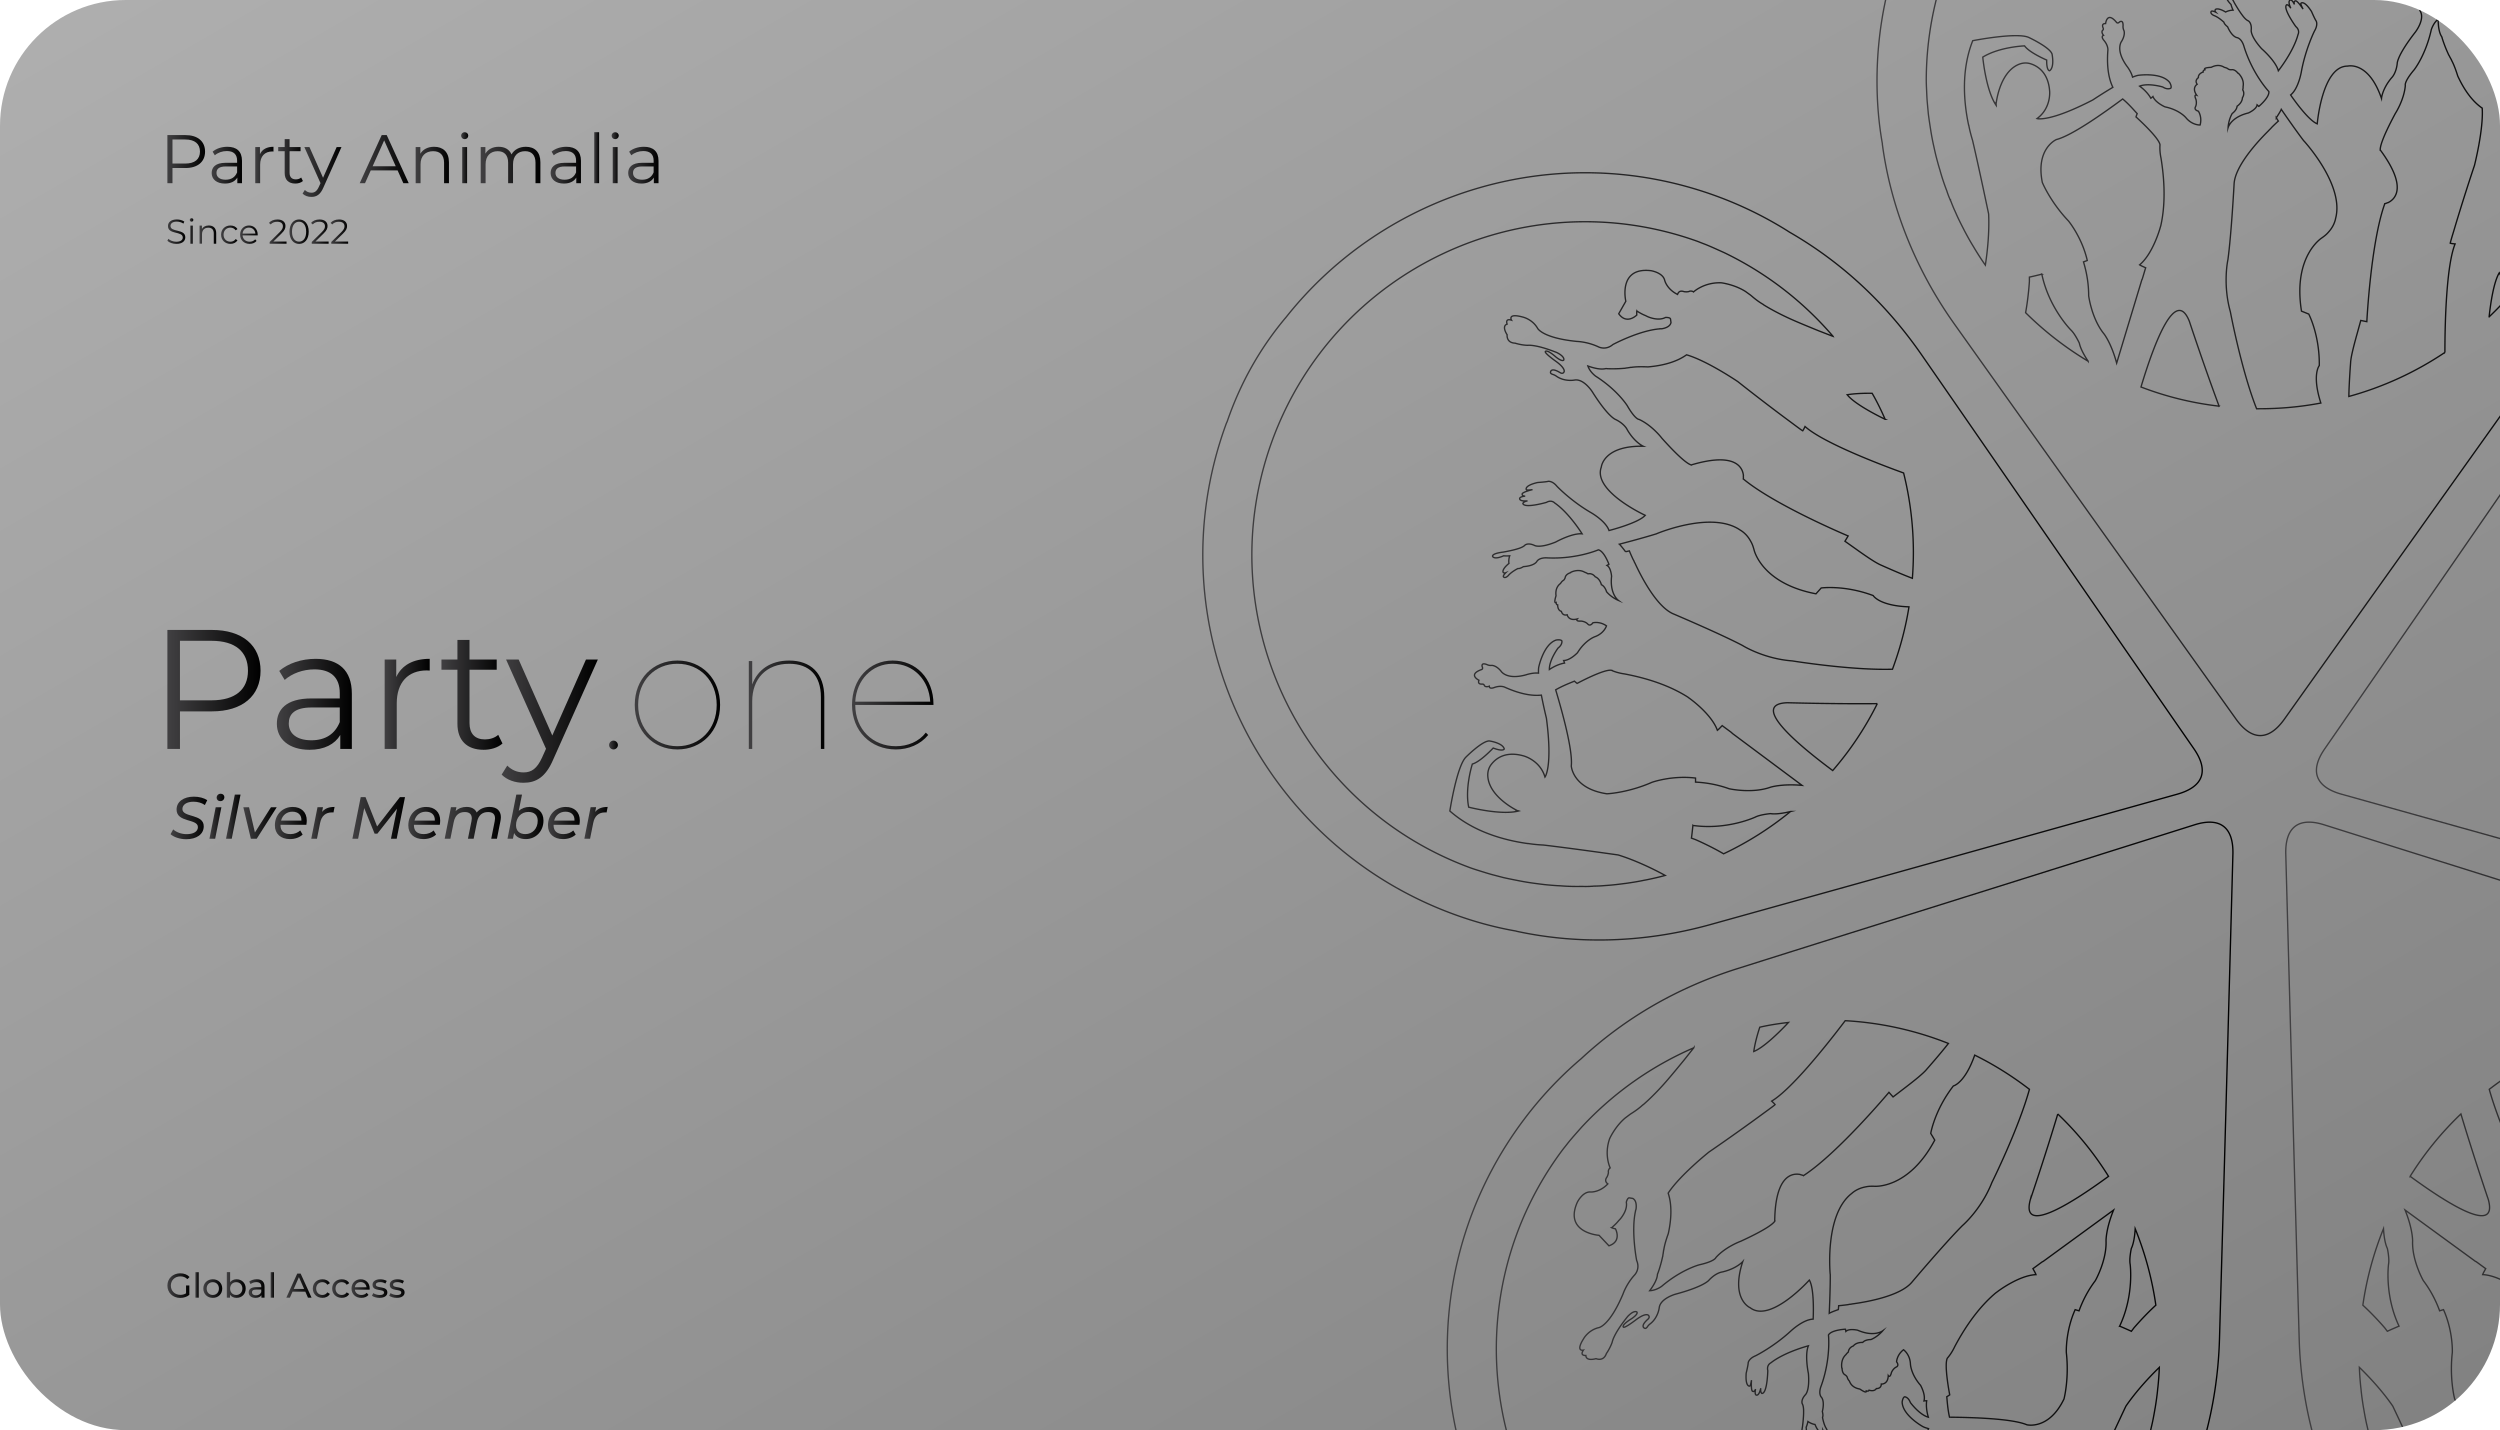 <svg xmlns="http://www.w3.org/2000/svg" xmlns:xlink="http://www.w3.org/1999/xlink" data-name="Layer 1" viewBox="0 0 1818 1040">
  <defs>
    <linearGradient id="c" x1="456.58" x2="1361.42" y1="-263.61" y2="1303.61" gradientUnits="userSpaceOnUse">
      <stop offset="0" stop-color="#afafaf"/>
      <stop offset="1" stop-color="#818181"/>
    </linearGradient>
    <linearGradient id="a" x1="1364.46" x2="1921.52" y1="157.89" y2="157.89" gradientUnits="userSpaceOnUse">
      <stop offset="0" stop-color="#414042"/>
      <stop offset="1"/>
    </linearGradient>
    <linearGradient xlink:href="#a" id="d" x1="874.18" x2="1601.97" y1="404.59" y2="404.59"/>
    <linearGradient xlink:href="#a" id="e" x1="1684.01" x2="2411.8" y1="404.59" y2="404.59"/>
    <linearGradient xlink:href="#a" id="f" x1="1661.69" x2="2234.02" y1="928.5" y2="928.5"/>
    <linearGradient xlink:href="#a" id="g" x1="1051.96" x2="1624.29" y1="928.5" y2="928.5"/>
    <linearGradient xlink:href="#a" id="h" x1="121.72" x2="137.82" y1="934.91" y2="934.91"/>
    <linearGradient xlink:href="#a" id="i" x1="142.1" x2="144.5" y1="934.39" y2="934.39"/>
    <linearGradient xlink:href="#a" id="j" x1="147.85" x2="161.62" y1="937.05" y2="937.05"/>
    <linearGradient xlink:href="#a" id="k" x1="164.95" x2="178.67" y1="934.46" y2="934.46"/>
    <linearGradient xlink:href="#a" id="l" x1="180.85" x2="192.37" y1="937.05" y2="937.05"/>
    <linearGradient xlink:href="#a" id="m" x1="196.82" x2="199.22" y1="934.39" y2="934.39"/>
    <linearGradient xlink:href="#a" id="n" x1="208.22" x2="226.57" y1="934.91" y2="934.91"/>
    <linearGradient xlink:href="#a" id="o" x1="227.47" x2="239.87" y1="937.05" y2="937.05"/>
    <linearGradient xlink:href="#a" id="p" x1="241.55" x2="253.94" y1="937.05" y2="937.05"/>
    <linearGradient xlink:href="#a" id="q" x1="255.62" x2="268.82" y1="937.05" y2="937.05"/>
    <linearGradient xlink:href="#a" id="r" x1="270.47" x2="281.67" y1="937.05" y2="937.05"/>
    <linearGradient xlink:href="#a" id="s" x1="283" x2="294.19" y1="937.05" y2="937.05"/>
    <linearGradient xlink:href="#a" id="t" x1="121.72" x2="134.74" y1="168.48" y2="168.48"/>
    <linearGradient xlink:href="#a" id="u" x1="138" x2="140.6" y1="167.95" y2="167.95"/>
    <linearGradient xlink:href="#a" id="v" x1="145.12" x2="157.22" y1="170.6" y2="170.6"/>
    <linearGradient xlink:href="#a" id="w" x1="160.77" x2="172.69" y1="170.66" y2="170.66"/>
    <linearGradient xlink:href="#a" id="x" x1="174.62" x2="187.42" y1="170.66" y2="170.66"/>
    <linearGradient xlink:href="#a" id="y" x1="195.57" x2="208.37" y1="168.4" y2="168.4"/>
    <linearGradient xlink:href="#a" id="z" x1="210.52" x2="224.49" y1="168.48" y2="168.48"/>
    <linearGradient xlink:href="#a" id="A" x1="226.17" x2="238.97" y1="168.4" y2="168.4"/>
    <linearGradient xlink:href="#a" id="B" x1="240.37" x2="253.17" y1="168.4" y2="168.4"/>
    <linearGradient xlink:href="#a" id="C" x1="121.72" x2="149.12" y1="115.74" y2="115.74"/>
    <linearGradient xlink:href="#a" id="D" x1="153.92" x2="175.97" y1="120.12" y2="120.12"/>
    <linearGradient xlink:href="#a" id="E" x1="185.62" x2="198.87" y1="119.99" y2="119.99"/>
    <linearGradient xlink:href="#a" id="F" x1="202.32" x2="220.27" y1="117.34" y2="117.34"/>
    <linearGradient xlink:href="#a" id="G" x1="220.02" x2="248.32" y1="125.07" y2="125.07"/>
    <linearGradient xlink:href="#a" id="H" x1="261.57" x2="297.22" y1="115.74" y2="115.74"/>
    <linearGradient xlink:href="#a" id="I" x1="302.27" x2="326.47" y1="119.99" y2="119.99"/>
    <linearGradient xlink:href="#a" id="J" x1="335.32" x2="340.52" y1="114.69" y2="114.69"/>
    <linearGradient xlink:href="#a" id="K" x1="349.57" x2="392.97" y1="119.99" y2="119.99"/>
    <linearGradient xlink:href="#a" id="L" x1="400.42" x2="422.47" y1="120.12" y2="120.12"/>
    <linearGradient xlink:href="#a" id="M" x1="432.12" x2="435.67" y1="114.69" y2="114.69"/>
    <linearGradient xlink:href="#a" id="N" x1="444.77" x2="449.97" y1="114.69" y2="114.69"/>
    <linearGradient xlink:href="#a" id="O" x1="456.82" x2="478.87" y1="120.12" y2="120.12"/>
    <linearGradient xlink:href="#a" id="P" x1="121.72" x2="189.47" y1="501.36" y2="501.36"/>
    <linearGradient xlink:href="#a" id="Q" x1="201.34" x2="255.86" y1="512.18" y2="512.18"/>
    <linearGradient xlink:href="#a" id="R" x1="279.72" x2="312.49" y1="511.87" y2="511.87"/>
    <linearGradient xlink:href="#a" id="S" x1="321.02" x2="365.4" y1="505.32" y2="505.32"/>
    <linearGradient xlink:href="#a" id="T" x1="364.78" x2="434.76" y1="524.42" y2="524.42"/>
    <linearGradient xlink:href="#a" id="U" x1="442.92" x2="449.34" y1="541.79" y2="541.79"/>
    <linearGradient xlink:href="#a" id="V" x1="461.59" x2="523.65" y1="512.68" y2="512.68"/>
    <linearGradient xlink:href="#a" id="W" x1="544.54" x2="599.43" y1="512.49" y2="512.49"/>
    <linearGradient xlink:href="#a" id="X" x1="619.59" x2="678.81" y1="512.68" y2="512.68"/>
    <linearGradient xlink:href="#a" id="Y" x1="124.04" x2="150.71" y1="594.8" y2="594.8"/>
    <linearGradient xlink:href="#a" id="Z" x1="152.31" x2="163.16" y1="593.57" y2="593.57"/>
    <linearGradient xlink:href="#a" id="aa" x1="164.36" x2="174.91" y1="593.89" y2="593.89"/>
    <linearGradient xlink:href="#a" id="ab" x1="176.94" x2="201.24" y1="598.47" y2="598.47"/>
    <linearGradient xlink:href="#a" id="ac" x1="199.89" x2="223.06" y1="598.5" y2="598.5"/>
    <linearGradient xlink:href="#a" id="ad" x1="226.34" x2="243.29" y1="598.37" y2="598.37"/>
    <linearGradient xlink:href="#a" id="ae" x1="256.25" x2="294.51" y1="594.8" y2="594.8"/>
    <linearGradient xlink:href="#a" id="af" x1="296.92" x2="320.09" y1="598.5" y2="598.5"/>
    <linearGradient xlink:href="#a" id="ag" x1="323.37" x2="364.22" y1="598.37" y2="598.37"/>
    <linearGradient xlink:href="#a" id="ah" x1="369.06" x2="395.21" y1="594.02" y2="594.02"/>
    <linearGradient xlink:href="#a" id="ai" x1="398.49" x2="421.66" y1="598.5" y2="598.5"/>
    <linearGradient xlink:href="#a" id="aj" x1="424.94" x2="441.89" y1="598.37" y2="598.37"/>
    <clipPath id="b">
      <rect width="1818" height="1040" rx="91.49" ry="91.49" style="fill:none"/>
    </clipPath>
  </defs>
  <g style="clip-path:url(#b)">
    <path d="M0 0h1818v1040H0z" style="fill:url(#c)"/>
    <path d="M1732.07-204.42c-27.51-10.18-56.29-15.08-86.31-14.58-.88-.13-1.89-.13-2.76-.13-153.53 0-278.04 124.51-278.04 278.04 0 15.58 1.26 30.78 3.9 45.6v.5c5.9 43.97 22.99 89.33 52.39 130.66 68.09 95.74 136.44 191.47 204.66 287.08 11.43 16.08 23.87 16.21 35.18.37 67.34-94.73 134.93-189.21 202.27-283.94 26.38-37.19 43.47-77.52 51.14-120.74.13-.5.25-1.13.38-1.63a275.44 275.44 0 0 0 6.16-57.92c0-122.37-79.03-226.4-188.96-263.33ZM1570.75 105.4c-.38 4.78.75 9.67.75 9.67 3.52 21.73 2.39 37.94-.25 49.38l-.12.25c-.5 2.13-5.78 20.1-15.2 27.89 0 0 .75.5 1.89 1.01l2.51 1.13c-.88 2.77-1.63 5.53-2.51 8.29l-.25.38-18.34 60.68c-3.9-14.58-9.17-21.24-9.17-21.24-9.05-11.05-11.18-27.77-11.18-27.77 0-8.54-1.38-16.83-3.77-24.62 1.76-.63 2.76-1.01 2.76-1.01-3.89-16.96-13.69-28.77-13.69-28.77-12.31-12.94-18.22-26.13-18.85-27.64l-.13-.25c-5.03-24.75 10.18-31.29 10.18-31.29 11.43-2.89 35.18-19.85 48.24-29.52 4.65 3.89 8.79 8.79 10.55 10.67-.38.88-.63 1.64-.88 2.39 0 0 16.84 15.07 17.47 20.35Zm21.36 128.27s10.3 31.29 21.61 61.69a232.306 232.306 0 0 1-56.79-13.94c10.43-34.68 25.38-72.37 35.18-47.75Zm-107.29-34.3c5.15 24.62 21.11 40.58 21.11 40.58 3.02 2.77 6.16 9.55 6.16 9.55.75 3.77 3.39 8.67 6.41 13.19a238.6 238.6 0 0 1-45.48-35.3c2.13-11.68 2.76-22.86 2.76-22.86v-3.02c3.02-.63 6.03-1.38 9.05-2.13Zm170.49-113.7s3.02-4.52 3.64-6.16c0 0 9.8 14.32 16.33 22.87 0 0 .13.12.38.37 2.89 3.27 29.15 33.17 22.74 56.29v.13c-.75 3.39-2.39 6.66-5.28 9.8-1.26 1.51-2.89 2.77-4.65 4.02 0 0-21.23 13.19-14.82 53.27l5.28 2.13s7.92 15.08 7.67 37.44c0 0-5.53 6.53 1.13 27.26-14.45 2.77-29.4 4.15-44.72 4.15H1641c-11.05-27.89-19.1-70.61-19.1-70.61-5.65-20.23-1.76-37.81-1.76-37.81 2.51-18.22 4.52-55.41 4.52-55.41.88-12.43 15.96-29.4 25.26-38.57.25-.37.63-.75 1-1.01l1.13-1.26c2.89-2.89 4.77-4.52 4.77-4.52l-1.51-2.39Zm75.88 23.75c-.12 0-.12-.13-.25-.13-.25-1.88.75-7.79 10.93-26.76 0 0 6.41-9.8 7.29-20.35 0 0-1.13-2.52 6.41-11.43 0 0 8.29-10.42 12.44-29.02 0 0 1.38-4.9 5.02-7.79 0 4.77.63 9.93 2.64 12.82v.12c.13.13.25.5.25.75.63 2.13 2.39 7.17 4.4 11.43 0 .12.13.25.13.37.38.75.75 1.26 1 1.88.38.63.75 1.39 1.13 2.01.13.13.13.25.13.25v.13c1.88 3.52 3.27 7.41 4.52 11.43.38.88.75 1.64 1.13 2.39 3.64 7.42 9.17 15.96 16.71 21.11 1.01 15.7-5.65 41.71-5.65 41.71-5.65 16.84-11.43 35.43-14.7 46.49-1.76 5.78-2.89 9.55-2.89 10.05 1 .25 2.26.38 3.52.5-6.16 15.08-7.41 55.03-7.41 78.9a238.494 238.494 0 0 1-69.85 32.03c.13-9.8 1.26-24.37 1.26-24.37.12-4.15 2.39-12.69 4.14-19.1l.63-2.26 2.64-9.55 4.4.88s2.89-57.29 12.94-85.43c.13-.13.13-.25.13-.38 0 0 .12 0 .5-.12.12 0 .37-.12.75-.25s.75-.37 1.13-.37c.13 0 .13-.13.25-.13 4.9-2.51 13.94-11.05-5.66-37.81Zm78.9 120.99c1.13-10.68 3.52-25.76 7.41-32.04 2.51 4.53 4.9 10.18 7.16 16.71-4.52 5.4-9.42 10.43-14.57 15.33Zm43.84-56.16c0-1.63.13-5.9.25-11.56.25-5.78.5-12.94 1.01-20.35 0 0 .75-12.31 3.14-23.37 0 0 .13-.12.13-.25s.13-.37.13-.63c.63-3.27 1.63-6.41 2.64-9.05l.5-1.38 1.26-4.4c1.76-8.04.5-15.58.12-17.84-.12-.37-.12-.63-.12-.63-3.77-12.18-13.19-16.96-13.19-16.96.5-1.26-.38-2.77-.38-2.77-1.26-1.01-1.76-3.77-1.76-3.77 0-3.52-2.26-3.77-3.52-3.77 1-8.79 6.53-12.31 6.53-12.31 4.77-3.14 3.14-11.68 3.14-11.68-5.53-23.75-27.14-9.67-27.14-9.67l-10.3-1.76c-5.78 8.42 3.64 12.69 3.64 12.69.38-.26 2.51-1.01 2.76-1.01l-.12.12c0 .63-.75 3.27-.88 6.53v.37c-.13 1.01-.25 1.89-.25 3.02 0 4.15 1 8.55 3.89 11.18 0 0 1.26 2.89.25 3.77l-2.39 1.26h-.13c-3.02.37-5.28-2.77-6.41-4.77-.25-.63-.37-1.13-.5-1.39-.12 0-.12-.12-.12-.12-6.28-13.69-22.24-28.02-22.24-28.02-6.16-3.52-5.15-9.55-5.15-9.55.75-8.79-1.63-15.83-1.63-15.83-6.28-24.88-.63-30.28-.63-30.28 4.9-5.9 3.9-12.94 3.9-12.94-1.01-11.56-4.9-6.78-4.9-6.78-.25-5.15-3.77-2.01-3.77-2.01-2.89-3.52-7.28 2.64-7.28 2.64s-5.78 1.26-3.77 7.54c0 0 .13 4.65 1.63 9.17 0 0 2.77 4.9 2.26 21.36v.25c-.75 6.4-3.02 6.66-3.39 6.66-1.88-.63.13-6.15.13-6.15 3.27-8.42 1.13-8.55 1.13-8.55-1.38-.37-4.15 9.8-4.15 9.8-2.26 7.79-4.65 8.04-5.03 8.04-2.26-.12-1.63-2.51-1.63-2.51 1.63-8.04-2.14-6.66-2.14-6.66-1.13.13-.88 2.39-.88 2.39 0 1.38-.25 2.26-.25 2.26-2.13 7.29 1.76 13.69 1.76 13.69 3.39 6.03-3.64 15.08-3.64 15.08-13.7 17.59-13.19 22.99-13.19 22.99-.88 7.29-4.02 10.17-4.02 10.17-6.91 8.17-7.41 15.08-7.41 15.08-9.42-27.51-24.62-23.5-24.62-23.5-18.59-.12-22.11 41.97-22.11 41.97-7.04-2.77-19.35-20.99-19.35-20.99 5.78-4.64 7.79-16.83 7.79-16.83 3.02-16.58 9.55-29.65 9.55-29.65 2.76-4.65 1.25-7.29 1.25-7.29-1-1.38-3.39-6.91-3.39-6.91-5.53-8.55-7.66-6.03-7.66-6.03-.5.37.75 2.76 1.51 4.27-4.9-7.29-5.66-5.91-5.66-5.91-1.13.13-.88 1.64-.63 2.52-1.89-4.02-3.14-3.14-3.14-3.14-1.63.88-.25 4.27.5 5.91-1.76-2.9-3.02-2.52-3.02-2.52-3.02 2.52 6.66 15.83 6.66 15.83 3.27 2.77 1.63 5.78 1.63 5.78-3.27 12.44-14.32 26.38-14.32 26.38-1.88-7.16-12.19-16.08-12.19-16.08-8.42-9.42-7.54-13.57-7.54-13.57.5-5.28-2.14-6.66-2.14-6.66-2.01-.75-4.27-4.02-4.27-4.02-2.64-3.39-5.9-9.17-5.9-9.17-4.15-8.17-5.66-6.03-5.66-6.03-1.63 2.52 3.27 7.29 3.27 7.29.5 2.13 1.51 4.15 1.51 4.15-3.39.12-5.4 1.38-5.4 1.38-5.91-3.52-7.41-1.88-7.41-1.88-.75.88.13 1.88.25 2.01-3.14-1.51-3.39-.5-3.39-.5-.88 1.63 2.01 2.89 2.01 2.89 3.52 1.25 7.29 4.9 7.29 4.9.25 1.51 2.64 3.27 2.64 3.27 3.39 7.66 6.91 7.91 6.91 7.91 3.52.88 4.9 6.03 4.9 6.03 6.28 20.61 18.22 33.17 18.22 33.17.5 4.02-6.28 9.93-7.29 10.8h-.13c-.5-.63-1.13-1.13-1.13-1.13-.38 3.26-6.28 5.9-6.28 5.9-11.43 2.77-14.32 9.05-14.82 10.68.13-2.39.88-6.66 3.02-10.3 0 0 3.27-2.26 3.52-5.28 0 0 3.77-2.39 3.89-6.16 0 0 2.01-2.76.25-5.65v-.25c.25-.88.25-1.64.25-2.39 1.01-5.53-3.52-9.55-3.52-9.55h-.25c-2.39-3.14-4.65-2.52-4.65-2.52-1.51.13-2.39-.5-2.39-.5-.88-.75-1.88-1-2.89-1.25-4.65-3.02-9.3 0-9.55 0-2.51.12-5.78.5-4.52 1.75 0 0-1.63.5-1.25 1.64 0 0-3.77 1.13-3.52 4.14 0 0-3.02 1.89-.88 4.78 0 0-4.15 2.51-.38 7.91 0 0-2.26-.88-.5 3.14 0 0 .88 2.89-.37 5.4 0 0-1.38 2.13 2.13 3.14 0 0 2.89 4.15 1.25 10.05 0 0-5.65.25-10.17-5.15 0 0-4.52-5.78-15.33-8.04 0 0-7.03-3.02-8.79-7.54 0 0-.5.5-1.51 1.26-2.13-3.77-5.4-6.78-8.17-8.8 6.41-2.52 16.84.63 16.84.63 3.52 2.26 5.78.88 5.78.88 1.01-1.13-.75-4.15-.75-4.15-5.9-7.54-22.36-5.28-22.36-5.28-1.26.12-2.77.63-4.65 1.38-1.01-4.15-4.27-8.17-4.27-8.17-8.54-12.06-3.64-17.97-3.64-17.97 2.89-4.9 1.63-7.78 1.63-7.78-.88-1.64-.63-3.52-.63-3.52.13-4.77-2.64-2.64-2.64-2.64-1.13 1.26-2.01.37-2.01.37-7.04-8.67-8.04.75-8.04.75-3.39-.12-1.88 3.02-1.88 3.02.5 1.13 0 1.63 0 1.63-1.88 1.38.38 3.9.38 3.9-2.26.88.25 3.64.25 3.64 3.39 4.02 2.89 7.29 2.89 7.29-1.01 13.44 1.13 21.73 3.64 26.88-7.79 4.65-14.57 9.17-14.57 9.17-31.79 16.46-40.58 13.57-40.58 13.57 10.43-7.66 9.17-19.97 9.17-19.97-1-13.57-8.67-18.22-13.7-19.85-3.01-1.01-6.28-.75-9.29.63-13.82 6.28-15.96 28.65-15.96 28.65q0-.12-.13-.25c.13.37.25.75.25 1.26-7.54-10.81-9.8-35.18-9.8-35.18 12.31-7.53 30.4-8.17 30.4-8.17 3.39 4.9 16.08 10.31 16.08 10.31-.13 8.04 2.13 7.78 2.13 7.78 3.77-2.64 1.76-12.18 1.76-12.18-1.63-4.9-16.71-11.94-16.71-11.94-8.29-4.15-40.96 2.26-40.96 2.26-4.4 11.18-6.03 22.74-6.03 33.8 0 9.8 1.26 19.22 3.02 27.51 0 .12 0 .25.13.25.75 3.9 1.76 7.66 2.76 10.93 4.52 19.22 11.56 52.89 11.68 53.52.63 13.07-.88 27.64-2.39 37.19-2.76-3.9-5.4-8.04-7.91-12.18-.13-.25-.38-.63-.5-.88-2.52-4.02-4.78-8.17-7.04-12.43-.13-.38-.38-.75-.63-1.26-1.88-3.64-3.77-7.41-5.4-11.18-.13-.37-.38-.75-.5-1.13-1.13-2.39-2.13-4.9-3.14-7.54-.13-.12-.25-.25-.25-.5a65.208 65.208 0 0 1-2.64-6.91c-1.88-4.9-3.64-10.05-5.02-15.2-.88-2.77-1.63-5.53-2.39-8.42-.75-2.77-1.38-5.66-2.01-8.55-.88-3.9-1.63-7.79-2.26-11.81-.63-4.02-1.26-8.04-1.76-12.06-.25-2.77-.5-5.4-.75-8.17-.25-2.89-.38-5.91-.5-8.8-.13-2.64-.25-5.28-.25-8.04.63-133.3 108.8-241.22 242.23-241.22s241.73 107.92 242.35 241.1c0 1.88-.12 3.77-.12 5.78-.13 5.28-.63 10.43-1.01 15.7-3.52 34.3-14.07 66.46-30.28 95.1Z" style="fill:none;stroke-miterlimit:10;stroke:url(#a)"/>
    <path d="M935.44 230.42c-18.93 22.41-33.32 47.8-43.06 76.21-.42.78-.76 1.73-1.06 2.56-52.21 144.38 22.53 303.81 166.91 356.02 14.65 5.3 29.37 9.28 44.21 11.85l.47.17c43.36 9.4 91.82 8.76 140.69-4.83 113.19-31.48 226.46-63.19 339.57-94.83 19.01-5.28 23.36-16.93 12.32-32.95-66.18-95.55-132.04-191.24-198.22-286.78-26-37.46-58.11-67.24-96.15-89.15-.43-.29-.98-.62-1.41-.91a275.175 275.175 0 0 0-52.37-25.49c-115.08-41.62-239.78-2.68-311.9 88.14Zm236.49 257.07c4.37 1.98 9.35 2.58 9.35 2.58 21.64 4.08 36.49 10.66 46.35 17.03l.19.2c1.84 1.2 16.94 12.27 21.05 23.78 0 0 .73-.54 1.59-1.43l1.92-1.98c2.3 1.77 4.65 3.42 6.95 5.18l.27.37 50.83 37.89c-15.03-1.29-23.09 1.4-23.09 1.4-13.47 4.75-29.91 1.07-29.91 1.07-8.03-2.9-16.3-4.43-24.44-4.83.01-1.87 0-2.94 0-2.94-17.27-2.11-31.71 3.09-31.71 3.09-16.35 7.18-30.77 8.25-32.4 8.32l-.28.03c-24.99-3.69-25.96-20.21-25.96-20.21 1.17-11.73-6.7-39.83-11.35-55.41 5.24-3.05 11.26-5.28 13.63-6.3.7.66 1.33 1.15 1.95 1.64 0 0 19.9-10.71 25.08-9.5Zm127.89 23.54s32.92.95 65.36.66a231.929 231.929 0 0 1-32.43 48.66c-29.06-21.6-59.42-48.48-32.94-49.32Zm-68.74 89.23c24.91 3.53 45.34-6.05 45.34-6.05 3.63-1.89 11.08-2.54 11.08-2.54 3.8.57 9.31-.24 14.58-1.54a238.177 238.177 0 0 1-48.67 30.76c-10.26-5.98-20.56-10.37-20.56-10.37l-2.84-1.03c.44-3.05.75-6.14 1.07-9.23Zm-48.94-199s-3.23-4.37-4.55-5.52c0 0 16.8-4.35 27.06-7.58 0 0 .16-.08.48-.23 4.06-1.61 41.11-16.13 60.66-2.24l.12.04c2.93 1.86 5.45 4.51 7.42 8.29.99 1.7 1.62 3.66 2.2 5.74 0 0 5.18 24.45 45.05 32.06l3.8-4.24s16.87-2.32 37.81 5.52c0 0 4.26 7.42 26.02 8.21-2.31 14.53-6.1 29.06-11.31 43.47l-.68 1.89c-29.99.91-72.9-6.06-72.9-6.06-20.94-1.56-36.16-11.21-36.16-11.21-16.28-8.56-50.57-23.1-50.57-23.1-11.39-5.06-22.22-25-27.68-36.87-.27-.36-.5-.85-.6-1.29l-.8-1.49c-1.73-3.7-2.63-6.03-2.63-6.03l-2.76.6Zm48.14-63.28c-.04.12-.16.07-.21.19-1.86-.4-7.07-3.36-21.45-19.38 0 0-7.04-9.36-16.66-13.78 0 0-2.75.21-8.57-9.91 0 0-6.98-11.34-23.06-21.57 0 0-4.14-2.97-5.62-7.37 4.49 1.62 9.55 2.78 12.95 1.88l.12.04c.16-.07.56-.07.8.02 2.22.13 7.55.19 12.25-.25.12.04.28-.03.39 0 .84-.1 1.44-.28 2.11-.3.72-.14 1.56-.24 2.28-.38.16-.07.28-.03.28-.03l.12.04c3.95-.58 8.08-.55 12.29-.37.96-.05 1.8-.15 2.63-.25 8.21-.9 18.13-3.2 25.53-8.54 15.11 4.39 37.3 19.5 37.3 19.5 13.91 11.04 29.43 22.8 38.72 29.63 4.84 3.62 7.99 5.96 8.47 6.13.58-.86 1.13-2 1.67-3.13 12.09 10.92 49.23 25.68 71.68 33.8 6.17 24.68 8.42 50.61 6.37 76.59-9.17-3.45-22.49-9.47-22.49-9.47-3.86-1.53-11.12-6.56-16.55-10.39l-1.91-1.36-8.08-5.73 2.32-3.84s-52.89-22.2-75.94-41.22c-.08-.16-.19-.2-.31-.25 0 0 .04-.12.06-.51.04-.12.01-.39.02-.79 0-.4-.1-.84.03-1.19.04-.12-.08-.16-.04-.28-.69-5.46-5.65-16.87-37.48-7.54Zm140.61-33.05c-9.66-4.69-23.03-12.07-27.61-17.87 5.11-.82 11.24-1.15 18.15-1.05 3.54 6.09 6.6 12.41 9.46 18.92Zm-37.9-60.33c-1.53-.55-5.51-2.13-10.78-4.17-5.35-2.2-12-4.87-18.8-7.87 0 0-11.32-4.9-20.91-10.9 0 0-.07-.16-.19-.2s-.31-.25-.55-.33c-2.86-1.7-5.47-3.71-7.61-5.56l-1.13-.94-3.71-2.68c-6.97-4.39-14.48-5.77-16.73-6.18-.39-.01-.64-.1-.64-.1-12.74-.6-20.43 6.64-20.43 6.64-1.01-.9-2.73-.59-2.73-.59-1.37.84-4.14.37-4.14.37-3.31-1.2-4.32.84-4.74 2.02-7.93-3.93-9.36-10.33-9.36-10.33-1.33-5.56-9.92-6.93-9.92-6.93-24.21-2.88-18.33 22.23-18.33 22.23l-5.16 9.09c5.95 8.3 13.17.89 13.17.89-.11-.44-.09-2.7 0-2.94l.07.16c.59.21 2.82 1.82 5.84 3.05l.35.13c.9.46 1.69.88 2.75 1.26 3.9 1.41 8.38 1.96 11.84.14 0 0 3.14-.2 3.63 1.04l.37 2.67-.04.12c-.67 2.96-4.4 4.02-6.67 4.4-.68.02-1.19-.03-1.47 0-.04.12-.16.07-.16.07-15.01 1.25-33.91 11.38-33.91 11.38-5.4 4.6-10.73 1.6-10.73 1.6-8.01-3.7-15.44-3.85-15.44-3.85-25.53-2.55-28.69-9.71-28.69-9.71-3.88-6.61-10.84-8.06-10.84-8.06-11.21-2.98-8.05 2.3-8.05 2.3-4.93-1.52-3.17 2.86-3.17 2.86-4.29 1.52 0 7.75 0 7.75s-.78 5.86 5.81 6.11c0 0 4.42 1.46 9.18 1.58 0 0 5.55-.93 20.86 5.14l.24.09c5.77 2.89 5.23 5.1 5.11 5.45-1.23 1.56-5.74-2.21-5.74-2.21-6.8-5.93-7.65-3.97-7.65-3.97-.82 1.17 7.8 7.23 7.8 7.23 6.56 4.78 5.98 7.11 5.85 7.46-.88 2.08-2.91.68-2.91.68-7.01-4.27-6.99-.26-6.99-.26-.26 1.11 1.95 1.64 1.95 1.64 1.3.47 2.04 1.01 2.04 1.01 6.13 4.49 13.47 3 13.47 3 6.82-1.14 12.94 8.55 12.94 8.55 11.88 18.86 17.14 20.23 17.14 20.23 6.55 3.31 8.2 7.24 8.2 7.24 5.33 9.28 11.66 12.1 11.66 12.1-29.08-.5-30.47 15.17-30.47 15.17-6.44 17.44 31.94 35.07 31.94 35.07-4.99 5.68-26.32 11.06-26.32 11.06-2.4-7.01-13.18-13.05-13.18-13.05-14.57-8.47-24.63-19.06-24.63-19.06-3.43-4.18-6.43-3.66-6.43-3.66-1.64.47-7.65.84-7.65.84-9.92 2.29-8.28 5.15-8.28 5.15.18.6 2.85.23 4.53.03-8.52 2.13-7.48 3.31-7.48 3.31-.26 1.11 1.24 1.38 2.15 1.44-4.42.41-4.02 1.89-4.02 1.89.27 1.84 3.93 1.69 5.73 1.54-3.32.67-3.39 1.98-3.39 1.98 1.34 3.69 17.15-.88 17.15-.88 3.71-2.13 5.99.43 5.99.43 10.59 7.3 19.94 22.44 19.94 22.44-7.37-.66-19.26 5.99-19.26 5.99-11.72 4.71-15.32 2.47-15.32 2.47-4.79-2.26-6.99-.25-6.99-.25-1.39 1.63-5.24 2.65-5.24 2.65-4.09 1.33-10.63 2.43-10.63 2.43-9.09 1.12-7.59 3.27-7.59 3.27 1.81 2.39 7.96-.59 7.96-.59 2.18.25 4.41 0 4.41 0-1.04 3.23-.54 5.55-.54 5.55-5.31 4.36-4.29 6.33-4.29 6.33.57 1.01 1.81.52 1.98.45-2.49 2.44-1.63 3.02-1.63 3.02 1.24 1.38 3.4-.91 3.4-.91 2.37-2.88 7.08-5.19 7.08-5.19 1.5.28 3.97-1.37 3.97-1.37 8.36-.58 9.79-3.81 9.79-3.81 2.02-3.01 7.34-2.56 7.34-2.56 21.51 1.1 37.39-5.85 37.39-5.85 3.95.9 7.2 9.28 7.68 10.53l-.04.12c-.76.26-1.45.68-1.45.68 2.94 1.46 3.41 7.91 3.41 7.91-1.29 11.69 3.64 16.54 5 17.57-2.2-.93-5.96-3.09-8.66-6.34 0 0-1.02-3.84-3.76-5.1 0 0-.96-4.36-4.47-5.76 0 0-1.91-2.83-5.23-2.16l-.24-.09c-.75-.54-1.45-.79-2.16-1.05-4.86-2.83-10.17.06-10.17.06l-.09.24c-3.77 1.18-3.95 3.52-3.95 3.52-.39 1.46-1.28 2.07-1.28 2.07-1 .57-1.58 1.43-2.16 2.29-4.42 3.35-3.16 8.74-3.25 8.98-.74 2.4-1.49 5.61.11 4.85 0 0-.08 1.71 1.11 1.74 0 0-.22 3.93 2.7 4.72 0 0 .75 3.48 4.19 2.45 0 0 .95 4.75 7.31 3.05 0 0-1.59 1.83 2.78 1.54 0 0 3.02.15 4.96 2.19 0 0 1.54 2.03 3.68-.94 0 0 4.88-1.31 9.88 2.24 0 0-1.69 5.4-8.31 7.82 0 0-6.97 2.29-12.77 11.68 0 0-5.23 5.59-10.08 5.71 0 0 .3.64.67 1.84-4.27.72-8.22 2.77-11.05 4.69-.19-6.88 6.31-15.62 6.31-15.62 3.33-2.54 2.8-5.13 2.8-5.13-.72-1.33-4.16-.7-4.16-.7-9.1 2.99-12.57 19.23-12.57 19.23-.31 1.22-.35 2.81-.28 4.84-4.24-.46-9.13 1.24-9.13 1.24-14.25 3.93-18.14-2.69-18.14-2.69-3.63-4.38-6.77-4.18-6.77-4.18-1.84.27-3.53-.61-3.53-.61-4.45-1.74-3.38 1.58-3.38 1.58.8 1.49-.33 2.02-.33 2.02-10.54 3.67-2.03 7.82-2.03 7.82-1.27 3.15 2.2 2.8 2.2 2.8 1.23-.09 1.53.55 1.53.55.66 2.24 3.79.97 3.79.97.06 2.42 3.51 1 3.51 1 4.93-1.82 7.84-.24 7.84-.24 12.3 5.52 20.82 6.33 26.52 5.72 1.72 8.91 3.67 16.82 3.67 16.82 4.67 35.49-1.04 42.78-1.04 42.78-3.66-12.41-15.66-15.42-15.66-15.42-13.1-3.67-20.08 1.95-23.33 6.13-1.97 2.49-2.85 5.65-2.57 8.95 1.21 15.13 21.51 24.75 21.51 24.75q-.12-.04-.28.03c.39 0 .79.02 1.27.19-12.73 3.41-36.42-2.75-36.42-2.75-2.9-14.14 2.66-31.37 2.66-31.37 5.76-1.52 15.16-11.62 15.16-11.62 7.51 2.85 8.05.64 8.05.64-1.2-4.44-10.86-5.8-10.86-5.8-5.17-.13-16.91 11.65-16.91 11.65-6.72 6.39-11.8 39.29-11.8 39.29 9.02 7.94 19.33 13.41 29.73 17.16 9.21 3.33 18.5 5.35 26.9 6.52.12.04.24.09.28-.03 3.92.62 7.8.95 11.22 1.12 19.61 2.28 53.67 7.12 54.3 7.21 12.5 3.85 25.7 10.23 34.16 14.89-4.6 1.27-9.39 2.35-14.15 3.3-.28.03-.72.14-1 .17-4.63 1-9.3 1.71-14.09 2.39-.4-.01-.84.1-1.4.16-4.07.53-8.25 1.02-12.35 1.28-.39 0-.83.1-1.23.09-2.63.25-5.34.34-8.16.39-.16.08-.32.15-.56.07-2.47.18-4.89.23-7.39.13-5.25.1-10.69 0-16-.45-2.9-.11-5.75-.34-8.73-.62-2.86-.23-5.79-.63-8.72-1.02-3.96-.5-7.88-1.12-11.87-1.89-3.99-.78-7.99-1.55-11.94-2.45-2.69-.7-5.25-1.37-7.93-2.07-2.8-.75-5.68-1.65-8.44-2.52-2.52-.78-5.05-1.56-7.65-2.5-125.14-45.92-189.84-184.35-144.46-309.83 45.42-125.59 183.7-190.61 309.15-145.91 1.77.64 3.5 1.4 5.39 2.08 4.92 1.92 9.59 4.14 14.43 6.29 31.06 14.97 57.71 35.84 79.14 60.82Z" style="stroke:url(#d);fill:none;stroke-miterlimit:10"/>
    <path d="M2038.64 142.28a275.175 275.175 0 0 0-52.37 25.49c-.43.29-.98.62-1.41.91-38.04 21.9-70.15 51.69-96.15 89.15-66.18 95.54-132.04 191.24-198.22 286.78-11.04 16.02-6.69 27.67 12.32 32.95 113.12 31.64 226.39 63.35 339.57 94.83 48.87 13.59 97.33 14.23 140.69 4.83l.47-.17c14.84-2.56 29.56-6.55 44.21-11.85 144.38-52.22 219.12-211.65 166.91-356.02-.3-.82-.64-1.77-1.06-2.56-9.74-28.41-24.13-53.8-43.06-76.21-72.12-90.82-196.82-129.75-311.9-88.14Zm100.49 354.71c.62-.49 1.25-.99 1.95-1.64 2.37 1.02 8.39 3.25 13.63 6.3-4.65 15.57-12.52 43.67-11.35 55.41 0 0-.97 16.52-25.96 20.21l-.28-.03c-1.63-.08-16.04-1.14-32.4-8.32 0 0-14.44-5.2-31.71-3.09 0 0-.02 1.07 0 2.94-8.14.4-16.41 1.93-24.44 4.83 0 0-16.44 3.68-29.91-1.07 0 0-8.06-2.7-23.09-1.4l50.83-37.89.27-.37c2.3-1.76 4.64-3.41 6.95-5.18l1.92 1.98c.86.89 1.59 1.43 1.59 1.43 4.12-11.51 19.22-22.58 21.05-23.78l.19-.2c9.86-6.37 24.71-12.95 46.35-17.03 0 0 4.99-.6 9.35-2.58 5.18-1.2 25.08 9.5 25.08 9.5Zm-185.9 63.36a232.188 232.188 0 0 1-32.43-48.66c32.44.29 65.36-.66 65.36-.66 26.49.84-3.87 27.72-32.94 49.32Zm102.75 49.15-2.84 1.03s-10.3 4.39-20.56 10.37a238.448 238.448 0 0 1-48.67-30.76c5.28 1.3 10.78 2.11 14.58 1.54 0 0 7.45.65 11.08 2.54 0 0 20.43 9.58 45.34 6.05.32 3.09.63 6.18 1.07 9.23Zm45.11-208.83s-.89 2.33-2.63 6.03l-.8 1.49c-.11.44-.34.92-.6 1.29-5.46 11.86-16.29 31.81-27.68 36.87 0 0-34.29 14.54-50.57 23.1 0 0-15.21 9.64-36.16 11.21 0 0-42.91 6.97-72.9 6.06l-.68-1.89c-5.21-14.41-9-28.94-11.31-43.47 21.76-.79 26.02-8.21 26.02-8.21 20.94-7.84 37.81-5.52 37.81-5.52l3.8 4.24c39.87-7.6 45.05-32.06 45.05-32.06.58-2.08 1.21-4.05 2.2-5.74 1.97-3.79 4.49-6.43 7.42-8.29l.12-.04c19.56-13.89 56.61.64 60.66 2.24.32.15.48.23.48.23 10.26 3.23 27.06 7.58 27.06 7.58-1.33 1.15-4.55 5.52-4.55 5.52l-2.76-.6Zm-82.87-55.14c.04.12-.08.16-.04.28.13.35.03.79.03 1.19 0 .4-.02.68.02.79.01.4.06.51.06.51-.12.04-.24.09-.31.25-23.04 19.02-75.94 41.22-75.94 41.22l2.32 3.84-8.08 5.73-1.91 1.36c-5.43 3.83-12.69 8.87-16.55 10.39 0 0-13.32 6.02-22.49 9.47-2.05-25.98.2-51.91 6.37-76.59 22.45-8.12 59.59-22.89 71.68-33.8.54 1.14 1.09 2.28 1.67 3.13.47-.17 3.63-2.51 8.47-6.13 9.29-6.83 24.8-18.59 38.72-29.63 0 0 22.19-15.11 37.3-19.5 7.41 5.33 17.32 7.63 25.53 8.54.83.1 1.67.2 2.63.25 4.21-.18 8.34-.21 12.29.37l.12-.04s.12-.04.28.03c.72.14 1.55.24 2.28.38.67.02 1.27.2 2.11.3.12-.04.28.03.39 0 4.7.44 10.03.38 12.25.25.24-.09.63-.09.8-.02l.12-.04c3.4.91 8.46-.25 12.95-1.88-1.48 4.41-5.62 7.37-5.62 7.37-16.08 10.22-23.06 21.57-23.06 21.57-5.82 10.12-8.57 9.91-8.57 9.91-9.62 4.42-16.66 13.78-16.66 13.78-14.38 16.02-19.59 18.97-21.45 19.38-.04-.12-.16-.07-.21-.19-31.83-9.33-36.79 2.08-37.48 7.54Zm-93.67-59.51c6.91-.1 13.04.23 18.15 1.05-4.58 5.8-17.95 13.17-27.61 17.87 2.86-6.51 5.92-12.83 9.46-18.92Zm107.58-102.23c4.83-2.15 9.51-4.37 14.43-6.29 1.89-.68 3.62-1.44 5.39-2.08 125.45-44.7 263.73 20.32 309.15 145.91s-19.32 263.9-144.46 309.83c-2.6.94-5.13 1.72-7.65 2.5-2.76.86-5.64 1.77-8.44 2.52l-7.93 2.07c-3.95.89-7.95 1.67-11.94 2.45-3.99.78-7.91 1.39-11.87 1.89-2.93.39-5.86.78-8.72 1.02-2.97.27-5.83.5-8.73.62-5.31.45-10.75.55-16 .45-2.5.1-4.93.05-7.39-.13-.24.09-.4.01-.56-.07-2.82-.05-5.53-.14-8.16-.39-.4.01-.84-.1-1.23-.09-4.1-.25-8.29-.74-12.35-1.28-.56-.07-1-.17-1.4-.16-4.78-.67-9.45-1.39-14.09-2.39-.28-.03-.72-.14-1-.17-4.75-.95-9.55-2.02-14.15-3.3 8.46-4.67 21.66-11.04 34.16-14.89.63-.09 34.69-4.93 54.3-7.21 3.42-.17 7.3-.5 11.22-1.12.04.12.16.07.28.03 8.4-1.17 17.69-3.19 26.9-6.52 10.4-3.76 20.72-9.23 29.73-17.16 0 0-5.08-32.9-11.8-39.29 0 0-11.74-11.78-16.91-11.65 0 0-9.66 1.36-10.86 5.8 0 0 .53 2.21 8.05-.64 0 0 9.4 10.09 15.16 11.62 0 0 5.56 17.23 2.66 31.37 0 0-23.69 6.16-36.42 2.75.47-.17.87-.19 1.27-.19q-.16-.07-.28-.03s20.31-9.61 21.51-24.75c.27-3.3-.6-6.46-2.57-8.95-3.24-4.17-10.22-9.8-23.33-6.13 0 0-12.01 3-15.66 15.42 0 0-5.71-7.29-1.04-42.78 0 0 1.94-7.92 3.67-16.82 5.69.61 14.22-.2 26.52-5.72 0 0 2.9-1.58 7.84.24 0 0 3.46 1.42 3.51-1 0 0 3.13 1.27 3.79-.97 0 0 .3-.64 1.53-.55 0 0 3.47.35 2.2-2.8 0 0 8.52-4.15-2.03-7.82 0 0-1.13-.52-.33-2.02 0 0 1.07-3.32-3.38-1.58 0 0-1.69.88-3.53.61 0 0-3.14-.2-6.77 4.18 0 0-3.89 6.62-18.14 2.69 0 0-4.89-1.71-9.13-1.24.07-2.03.03-3.62-.28-4.84 0 0-3.47-16.25-12.57-19.23 0 0-3.44-.63-4.16.7 0 0-.53 2.6 2.8 5.13 0 0 6.5 8.74 6.31 15.62-2.83-1.91-6.78-3.97-11.05-4.69.37-1.2.67-1.84.67-1.84-4.85-.12-10.08-5.71-10.08-5.71-5.8-9.39-12.77-11.68-12.77-11.68-6.62-2.41-8.31-7.82-8.31-7.82 4.99-3.54 9.88-2.24 9.88-2.24 2.14 2.97 3.68.94 3.68.94 1.94-2.04 4.96-2.19 4.96-2.19 4.38.29 2.78-1.54 2.78-1.54 6.36 1.71 7.31-3.05 7.31-3.05 3.44 1.02 4.19-2.45 4.19-2.45 2.92-.79 2.7-4.72 2.7-4.72 1.2-.03 1.11-1.74 1.11-1.74 1.6.75.85-2.45.11-4.85-.09-.24 1.17-5.63-3.25-8.98-.58-.86-1.16-1.72-2.16-2.29 0 0-.89-.61-1.28-2.07 0 0-.18-2.34-3.95-3.52l-.09-.24s-5.32-2.89-10.17-.06c-.71.26-1.42.51-2.16 1.05l-.24.09c-3.32-.67-5.23 2.16-5.23 2.16-3.51 1.4-4.47 5.76-4.47 5.76-2.75 1.26-3.76 5.1-3.76 5.1-2.7 3.25-6.46 5.41-8.66 6.34 1.36-1.03 6.29-5.88 5-17.57 0 0 .47-6.45 3.41-7.91 0 0-.69-.42-1.45-.68l-.04-.12c.48-1.24 3.73-9.63 7.68-10.53 0 0 15.87 6.95 37.39 5.85 0 0 5.32-.45 7.34 2.56 0 0 1.43 3.22 9.79 3.81 0 0 2.47 1.65 3.97 1.37 0 0 4.71 2.31 7.08 5.19 0 0 2.17 2.29 3.4.91 0 0 .86-.58-1.63-3.02.16.07 1.41.56 1.98-.45 0 0 1.02-1.97-4.29-6.33 0 0 .5-2.32-.54-5.55 0 0 2.23.26 4.41 0 0 0 6.15 2.98 7.96.59 0 0 1.49-2.15-7.59-3.27 0 0-6.54-1.1-10.63-2.43 0 0-3.84-1.02-5.24-2.65 0 0-2.2-2.01-6.99.25 0 0-3.6 2.24-15.32-2.47 0 0-11.89-6.66-19.26-5.99 0 0 9.35-15.14 19.94-22.44 0 0 2.28-2.56 5.99-.43 0 0 15.81 4.57 17.15.88 0 0-.07-1.31-3.39-1.98 1.8.15 5.46.3 5.73-1.54 0 0 .4-1.48-4.02-1.89.91-.06 2.42-.34 2.15-1.44 0 0 1.04-1.18-7.48-3.31 1.68.2 4.35.57 4.53-.03 0 0 1.64-2.86-8.28-5.15 0 0-6.01-.37-7.65-.84 0 0-2.99-.52-6.43 3.66 0 0-10.07 10.59-24.63 19.06 0 0-10.78 6.04-13.18 13.05 0 0-21.32-5.38-26.32-11.06 0 0 38.38-17.62 31.94-35.07 0 0-1.39-15.66-30.47-15.17 0 0 6.32-2.82 11.66-12.1 0 0 1.64-3.93 8.2-7.24 0 0 5.25-1.37 17.14-20.23 0 0 6.12-9.69 12.94-8.55 0 0 7.35 1.48 13.47-3 0 0 .75-.54 2.04-1.01 0 0 2.21-.53 1.95-1.64 0 0 .02-4.01-6.99.26 0 0-2.03 1.4-2.91-.68-.13-.35-.7-2.68 5.85-7.46 0 0 8.62-6.06 7.8-7.23 0 0-.85-1.96-7.65 3.97 0 0-4.51 3.77-5.74 2.21-.13-.35-.66-2.57 5.11-5.45l.24-.09c15.31-6.07 20.86-5.14 20.86-5.14 4.76-.12 9.18-1.58 9.18-1.58 6.59-.25 5.81-6.11 5.81-6.11s4.29-6.23 0-7.75c0 0 1.76-4.38-3.17-2.86 0 0 3.16-5.29-8.05-2.3 0 0-6.96 1.45-10.84 8.06 0 0-3.16 7.15-28.69 9.71 0 0-7.43.15-15.44 3.85 0 0-5.33 3-10.73-1.6 0 0-18.9-10.13-33.91-11.38 0 0-.12.04-.16-.07-.28-.04-.8.02-1.47 0-2.27-.38-5.99-1.44-6.67-4.4l-.04-.12.37-2.67c.48-1.24 3.63-1.04 3.63-1.04 3.46 1.82 7.94 1.27 11.84-.14 1.06-.38 1.85-.8 2.75-1.26l.35-.13c3.03-1.23 5.26-2.84 5.84-3.05l.07-.16c.09.24.11 2.5 0 2.94 0 0 7.23 7.41 13.17-.89l-5.16-9.09s5.88-25.11-18.33-22.23c0 0-8.59 1.37-9.92 6.93 0 0-1.43 6.4-9.36 10.33-.43-1.18-1.43-3.22-4.74-2.02 0 0-2.77.47-4.14-.37 0 0-1.72-.31-2.73.59 0 0-7.69-7.24-20.43-6.64 0 0-.24.09-.64.1-2.26.41-9.77 1.79-16.73 6.18l-3.71 2.68-1.13.94c-2.14 1.84-4.75 3.85-7.61 5.56-.24.09-.43.29-.55.33-.12.04-.19.2-.19.2-9.58 6-20.91 10.9-20.91 10.9-6.8 3-13.45 5.67-18.8 7.87-5.28 2.04-9.25 3.61-10.78 4.17 21.42-24.98 48.08-45.85 79.14-60.82Z" style="stroke:url(#e);fill:none;stroke-miterlimit:10"/>
    <path d="M2177.29 813.49a275.457 275.457 0 0 0-39.82-42.5c-.4-.33-.88-.75-1.28-1.07-32.17-29.87-70.11-51.74-113.58-65.51-110.83-34.99-221.72-69.64-332.55-104.63-18.57-5.82-28.41 1.78-27.84 21.5 3.2 117.41 6.37 235 9.75 352.43 1.46 50.7 15.16 97.19 36.96 135.83l.3.4c6.83 13.42 14.99 26.31 24.38 38.74 92.55 122.5 266.94 146.8 389.44 54.25.7-.53 1.5-1.14 2.13-1.77 24.26-17.7 44.26-38.95 60.08-63.66 65.45-95.74 65.8-226.38-7.97-324.02Zm-309.17 200.82c.66.45 1.31.9 2.14 1.38-.27 2.56-.62 8.97-1.99 14.88-16.25.16-45.42.94-56.29 5.53 0 0-16.07 3.95-26.98-18.83l-.05-.28c-.41-1.58-3.65-15.67-1.62-33.41 0 0 .7-15.33-6.42-31.21 0 0-1.03.3-2.81.86-2.79-7.66-6.69-15.11-11.84-21.92 0 0-8.37-14.62-7.81-28.9 0 0 .19-8.5-5.48-22.47l51.21 37.36.43.15c2.36 1.67 4.63 3.43 7 5.1l-1.32 2.41c-.6 1.08-.9 1.94-.9 1.94 12.21.53 27.25 11.69 28.94 13.09l.25.13c9 7.53 19.67 19.78 29.96 39.25 0 0 2.05 4.59 5.23 8.17 2.68 4.59-1.67 26.76-1.67 26.76Zm-115.46-158.88a232.057 232.057 0 0 1 36.91-45.36c9.3 31.08 19.94 62.25 19.94 62.25 7.02 25.56-27.62 4.49-56.85-16.89Zm-16.59 112.68-1.82-2.41s-7.24-8.54-15.99-16.58c2.75-19.08 7.76-37.67 15.01-55.58.32 5.42 1.17 10.93 2.84 14.39 0 0 1.58 7.31.85 11.33 0 0-3.11 22.35 7.62 45.1-2.86 1.22-5.72 2.43-8.5 3.75Zm212.84-18.61s-2.49-.17-6.53-.73l-1.66-.32c-.45.03-.98-.05-1.41-.2-12.95-1.71-35.2-6.16-43.4-15.55 0 0-24.02-28.46-37.01-41.48 0 0-13.71-11.69-21.39-31.23 0 0-19.33-38.94-27.33-67.85l1.61-1.21c12.23-9.24 24.99-17.15 38.19-23.65 7.18 20.55 15.53 22.43 15.53 22.43 13.68 17.69 16.45 34.49 16.45 34.49l-2.92 4.88c19.05 35.84 43.94 33.57 43.94 33.57 2.16-.06 4.22-.04 6.14.41 4.2.76 7.47 2.38 10.12 4.64l.08.1c19.05 14.58 16.12 54.27 15.78 58.62-.05.35-.08.53-.08.53-.06 10.75.75 28.09.75 28.09-1.49-.93-6.62-2.72-6.62-2.72l-.24-2.81Zm28.19-95.46c-.1.08-.18-.03-.28.05-.3.23-.75.26-1.13.38-.38.12-.65.18-.75.25-.38.13-.48.21-.48.21-.08-.1-.15-.2-.33-.23-24.98-16.39-61.82-60.36-61.82-60.36l-2.98 3.35-7.86-6.03-1.87-1.43c-5.26-4.05-12.22-9.5-14.82-12.74 0 0-9.69-10.95-15.7-18.69a238.947 238.947 0 0 1 75.05-16.55c14.39 19.05 39.47 50.17 53.48 58.49-.93.85-1.85 1.71-2.5 2.52.3.4 3.47 2.73 8.36 6.28 9.27 6.85 25.09 18.2 39.75 28.23 0 0 20.99 16.74 29.65 29.87-2.91 8.65-2.17 18.8-.61 26.92.15.82.31 1.65.54 2.58 1.42 3.96 2.66 7.91 3.28 11.85l.08.1s.07.1.05.28c.08.73.23 1.55.31 2.29.18.65.18 1.28.33 2.11.07.1.05.28.13.37.97 4.62 2.6 9.69 3.38 11.78.15.2.28.58.25.75l.07.1c.14 3.52 2.74 8.01 5.62 11.82-4.65-.11-8.71-3.19-8.71-3.19-14.52-12.34-27.42-15.65-27.42-15.65-11.39-2.57-12.01-5.26-12.01-5.26-7.06-7.89-18.08-11.85-18.08-11.85-19.55-9-23.92-13.11-24.85-14.76.1-.08.02-.18.12-.25-.49-33.17-12.86-34.53-18.28-33.58Zm29.18-107.07c2.13 6.58 3.63 12.52 4.36 17.65-6.89-2.66-17.89-13.26-25.23-21.1 7.06.81 14 1.86 20.87 3.45Zm129.46 72.57c3.48 3.98 6.99 7.79 10.27 11.92 1.21 1.61 2.45 3.03 3.58 4.54 79.78 106.64 58.52 257.95-48.04 338.46-106.46 80.43-257.83 59.53-338.68-46.46-1.67-2.21-3.16-4.39-4.65-6.57-1.64-2.38-3.36-4.87-4.9-7.32-1.46-2.35-2.86-4.61-4.32-6.97-2.02-3.51-3.94-7.1-5.87-10.68-1.92-3.59-3.67-7.15-5.31-10.79-1.24-2.68-2.48-5.37-3.55-8.03-1.14-2.76-2.2-5.42-3.17-8.16-2-4.94-3.7-10.11-5.15-15.16-.84-2.36-1.5-4.69-2.06-7.1-.15-.2-.13-.38-.1-.55-.79-2.71-1.5-5.32-2.04-7.91-.13-.38-.15-.83-.28-1.2-.97-3.99-1.74-8.14-2.43-12.18-.1-.55-.13-1-.26-1.38-.77-4.77-1.47-9.44-1.88-14.16-.05-.28-.08-.73-.13-1.01-.5-4.82-.89-9.72-1.03-14.49 6.96 6.71 16.95 17.43 24.32 28.23.28.58 14.96 31.68 22.94 49.74 1.17 3.22 2.64 6.83 4.38 10.39-.1.08-.02.18.05.28 3.6 7.68 8.27 15.95 14.18 23.77 6.66 8.82 14.94 17.06 25.18 23.33 0 0 29.93-14.58 34.04-22.88 0 0 7.79-14.7 6.14-19.6 0 0-4.15-8.83-8.75-8.66 0 0-1.96 1.16 2.99 7.5 0 0-6.87 11.96-6.62 17.92 0 0-14.82 10.4-29.18 11.81 0 0-12.89-20.81-13.39-33.98.3.4.43.78.56 1.15q.02-.18-.05-.28s15.19 16.56 30 13.24c3.24-.71 6-2.48 7.79-5.1 3.03-4.33 6.34-12.66-1.04-24.1 0 0-6.42-10.58-19.36-10.41 0 0 5.28-7.61 40.56-13.63 0 0 8.14-.48 17.16-1.47 1.1 5.62 4.39 13.53 13.3 23.64 0 0 2.37 2.31 2.09 7.56 0 0-.34 3.72 2 3.06 0 0-.29 3.37 2.05 3.34 0 0 .7.1.98 1.3 0 0 .69 3.42 3.32 1.27 0 0 6.48 6.91 6.87-4.25 0 0 .17-1.23 1.83-.91 0 0 3.49.04.51-3.69 0 0-1.34-1.35-1.62-3.19 0 0-.73-3.06-5.99-5.23 0 0-7.47-1.76-7.93-16.53 0 0 .18-5.18-1.51-9.09 1.96-.53 3.46-1.04 4.54-1.7 0 0 14.49-8.11 14.66-17.69 0 0-.41-3.47-1.9-3.76 0 0-2.64.26-4.08 4.19 0 0-6.43 8.79-13.06 10.65.99-3.27 1.79-7.65 1.21-11.94 1.26 0 1.96.1 1.96.1-1.32-4.67 2.47-11.32 2.47-11.32 7.26-8.32 7.39-15.65 7.39-15.65.35-7.04 5.01-10.24 5.01-10.24 4.86 3.72 5.06 8.77 5.06 8.77-2.2 2.92.19 3.79.19 3.79 2.52 1.25 3.56 4.09 3.56 4.09 1.02 4.27 2.29 2.2 2.29 2.2.25 6.58 5.07 6.09 5.07 6.09.04 3.59 3.58 3.28 3.58 3.28 1.61 2.55 5.3 1.18 5.3 1.18.38 1.13 1.99.55 1.99.55-.25 1.75 2.59.09 4.67-1.33.2-.15 5.73-.54 7.62-5.76.65-.81 1.3-1.61 1.55-2.74 0 0 .32-1.03 1.6-1.84 0 0 2.18-.86 2.19-4.81l.2-.15s1.19-5.93-2.95-9.74c-.45-.6-.91-1.2-1.64-1.76l-.15-.2c-.34-3.37-3.61-4.36-3.61-4.36-2.37-2.94-6.82-2.57-6.82-2.57-2.02-2.25-5.99-2.09-5.99-2.09-3.9-1.62-7.08-4.57-8.61-6.4 1.39 1 7.48 4.27 18.27-.41 0 0 6.3-1.45 8.57.92 0 0 .2-.78.22-1.58l.1-.08c1.33.09 10.3.72 12.33 4.23 0 0-1.95 17.22 5.46 37.45 0 0 2 4.94-.27 7.76 0 0-2.66 2.32-.74 10.48 0 0-.84 2.84-.13 4.2 0 0-.81 5.18-2.86 8.3 0 0-1.55 2.75.14 3.52 0 0 .81.65 2.4-2.45-.02.18-.12 1.51 1.01 1.76 0 0 2.19.39 4.78-5.97 0 0 2.36-.21 5.14-2.15 0 0 .41 2.21 1.3 4.22 0 0-1.03 6.76 1.79 7.78 0 0 2.49.79.88-8.22 0 0-.88-6.58-.82-10.88 0 0-.16-3.97.98-5.79 0 0 1.27-2.69-2.31-6.6 0 0-3.2-2.78-2.17-15.37 0 0 2.84-13.33.03-20.18 0 0 17.23 4.46 27.33 12.42 0 0 3.12 1.42 2.18 5.6 0 0 .31 16.45 4.23 16.64 0 0 1.23-.45.89-3.82.39 1.76 1.33 5.3 3.16 5.02 0 0 1.53-.06.61-4.4.33.85 1.04 2.21 2.02 1.63 0 0 1.43.65.95-8.12.31 1.66.74 4.32 1.37 4.32 0 0 3.22.72 2.48-9.43 0 0-1.43-5.85-1.46-7.56 0 0-.39-3.01-5.39-5.06 0 0-13.09-6.49-25.49-17.9 0 0-8.95-8.51-16.36-8.74 0 0-1.16-21.96 2.79-28.41 0 0 28.18 31.46 42.94 20.16 0 0 14.55-5.96 5.48-33.59 0 0 4.57 5.21 15 7.56 0 0 4.24.41 9.34 5.69 0 0 2.86 4.62 24.39 10.39 0 0 11.07 2.98 11.99 9.84 0 0 .75 7.46 6.85 11.98 0 0 .73.55 1.57 1.65 0 0 1.16 1.95 2.14 1.38 0 0 3.84-1.17-2.31-6.6 0 0-1.94-1.53-.21-2.99.3-.23 2.36-1.47 8.86 3.39 0 0 8.34 6.45 9.21 5.32 0 0 1.63-1.39-6.05-6.14 0 0-4.93-3.2-3.81-4.83.3-.23 2.26-1.39 6.72 3.27l.15.2c10.32 12.83 11.07 18.41 11.07 18.41 1.52 4.52 4.23 8.3 4.23 8.3 2.18 6.22 7.55 3.74 7.55 3.74s7.22 2.26 7.4-2.29c0 0 4.7.39 1.79-3.88 0 0 5.99 1.46-.18-8.37 0 0-3.44-6.22-10.91-7.98 0 0-7.77-.9-17.75-24.54 0 0-2.34-7.05-8.24-13.61 0 0-4.44-4.21-1.65-10.73 0 0 4.1-21.05.86-35.76 0 0-.07-.1.02-.17-.05-.28-.25-.75-.43-1.41-.31-2.28-.4-6.15 2.24-7.67l.1-.08 2.66-.44c1.33.09 2.07 3.16 2.07 3.16-.72 3.85 1.14 7.96 3.64 11.27.68.9 1.31 1.53 2.02 2.26l.23.3c2.07 2.53 4.26 4.18 4.64 4.68l.17.02c-.2.15-2.36.84-2.81.86 0 0-4.94 9.09 4.75 12.32l7.16-7.61s25.72-1.8 15.82-24.08c0 0-3.85-7.8-9.55-7.43 0 0-6.54.52-12.63-5.89 1-.76 2.65-2.32.53-5.13 0 0-1.26-2.51-.87-4.07 0 0-.21-1.73-1.37-2.43 0 0 4.64-9.49.31-21.48 0 0-.16-.21-.28-.58-1.06-2.04-4.6-8.8-10.85-14.16l-3.65-2.75-1.23-.8c-2.39-1.5-5.09-3.4-7.56-5.63-.15-.2-.4-.33-.48-.42-.08-.1-.25-.12-.25-.12-8.57-7.38-16.59-16.75-16.59-16.75-4.87-5.61-9.39-11.18-13.07-15.63-3.51-4.44-6.18-7.77-7.17-9.07 30.2 13.08 58.01 32.39 81.49 57.63Z" style="stroke:url(#f);fill:none;stroke-miterlimit:10"/>
    <path d="M1100.72 1137.51c15.82 24.71 35.82 45.96 60.08 63.66.62.63 1.43 1.24 2.13 1.77 122.5 92.55 296.9 68.25 389.44-54.25 9.39-12.43 17.55-25.32 24.38-38.74l.3-.4c21.8-38.65 35.5-85.13 36.96-135.83 3.38-117.43 6.55-235.02 9.75-352.43.57-19.72-9.28-27.32-27.84-21.5-110.84 34.99-221.72 69.63-332.55 104.63-43.47 13.77-81.41 35.65-113.58 65.51-.4.33-.88.75-1.28 1.07-14.49 12.52-27.86 26.66-39.82 42.5-73.77 97.64-73.42 228.28-7.97 324.02Zm315.47-149.96c3.18-3.59 5.23-8.17 5.23-8.17 10.29-19.46 20.96-31.71 29.96-39.25l.25-.13c1.69-1.4 16.73-12.56 28.94-13.09 0 0-.3-.86-.9-1.94l-1.32-2.41c2.37-1.68 4.64-3.43 7-5.1l.43-.15 51.21-37.36c-5.68 13.98-5.48 22.47-5.48 22.47.56 14.27-7.81 28.9-7.81 28.9-5.15 6.81-9.05 14.26-11.84 21.92-1.78-.56-2.81-.86-2.81-.86-7.12 15.88-6.42 31.21-6.42 31.21 2.03 17.74-1.21 31.83-1.62 33.41l-.05.28c-10.91 22.78-26.98 18.83-26.98 18.83-10.86-4.59-40.04-5.37-56.29-5.53-1.37-5.91-1.72-12.32-1.99-14.88.83-.48 1.49-.93 2.14-1.38 0 0-4.35-22.18-1.67-26.76Zm60.28-115.22s10.64-31.17 19.94-62.25a232.42 232.42 0 0 1 36.91 45.36c-29.23 21.38-63.87 42.45-56.85 16.89Zm64.94 92.04c10.73-22.75 7.62-45.1 7.62-45.1-.74-4.03.85-11.33.85-11.33 1.67-3.46 2.52-8.96 2.84-14.39 7.25 17.92 12.26 36.5 15.01 55.58-8.74 8.03-15.99 16.58-15.99 16.58l-1.82 2.41c-2.78-1.32-5.64-2.53-8.5-3.75Zm-204.57-12.05s-5.13 1.79-6.62 2.72c0 0 .81-17.34.75-28.09 0 0-.03-.17-.08-.53-.33-4.35-3.26-44.04 15.78-58.62l.08-.1c2.65-2.25 5.92-3.87 10.12-4.64 1.91-.45 3.97-.47 6.14-.41 0 0 24.89 2.27 43.94-33.57l-2.92-4.88s2.77-16.8 16.45-34.49c0 0 8.35-1.88 15.53-22.43 13.2 6.5 25.96 14.41 38.19 23.65l1.61 1.21c-7.99 28.92-27.33 67.85-27.33 67.85-7.68 19.55-21.39 31.23-21.39 31.23-12.99 13.02-37.01 41.48-37.01 41.48-8.2 9.39-30.45 13.84-43.4 15.55-.42.15-.95.22-1.41.2l-1.66.32c-4.05.56-6.53.73-6.53.73l-.24 2.81Zm-46.23-64.69c.1.07.02.18.12.25-.93 1.65-5.3 5.76-24.85 14.76 0 0-11.02 3.96-18.08 11.85 0 0-.61 2.69-12.01 5.26 0 0-12.9 3.32-27.42 15.65 0 0-4.06 3.08-8.71 3.19 2.88-3.81 5.48-8.3 5.62-11.82l.07-.1c-.02-.18.1-.55.25-.75.79-2.08 2.42-7.16 3.38-11.78.07-.1.05-.28.13-.37.15-.83.16-1.46.33-2.11.08-.73.23-1.56.31-2.29a.43.43 0 0 1 .05-.28l.08-.1c.62-3.94 1.86-7.88 3.28-11.85.23-.93.39-1.76.54-2.58 1.56-8.11 2.3-18.26-.61-26.92 8.66-13.14 29.65-29.87 29.65-29.87 14.66-10.03 30.48-21.38 39.75-28.23 4.89-3.55 8.06-5.87 8.36-6.28-.65-.81-1.57-1.67-2.5-2.52 14-8.32 39.08-39.44 53.48-58.49 25.4 1.4 50.83 6.91 75.05 16.55-6.01 7.74-15.7 18.69-15.7 18.69-2.6 3.23-9.56 8.69-14.82 12.74l-1.87 1.43-7.86 6.03-2.98-3.35s-36.84 43.97-61.82 60.36c-.18.03-.25.12-.33.23 0 0-.1-.07-.48-.21-.1-.07-.37-.13-.75-.25s-.83-.16-1.13-.38c-.1-.08-.18.03-.28-.05-5.42-.95-17.79.42-18.28 33.58Zm9.97-144.1c-7.34 7.84-18.33 18.43-25.23 21.1.72-5.13 2.22-11.08 4.36-17.65 6.87-1.59 13.8-2.64 20.87-3.45Zm-68.84 18.38c-.98 1.3-3.66 4.63-7.17 9.07-3.68 4.46-8.2 10.02-13.07 15.63 0 0-8.02 9.37-16.59 16.75 0 0-.17.02-.25.12s-.33.22-.48.42c-2.47 2.23-5.17 4.13-7.56 5.63l-1.23.8-3.65 2.75c-6.25 5.36-9.79 12.12-10.85 14.16-.13.37-.28.58-.28.58-4.34 11.99.31 21.48.31 21.48-1.16.7-1.37 2.43-1.37 2.43.4 1.56-.87 4.07-.87 4.07-2.12 2.81-.47 4.37.53 5.13-6.1 6.41-12.63 5.89-12.63 5.89-5.7-.37-9.55 7.43-9.55 7.43-9.9 22.28 15.82 24.08 15.82 24.08l7.16 7.61c9.69-3.23 4.75-12.32 4.75-12.32-.46-.02-2.61-.71-2.81-.86l.17-.02c.38-.5 2.57-2.15 4.64-4.68l.23-.3c.71-.73 1.34-1.36 2.02-2.26 2.5-3.31 4.35-7.42 3.64-11.27 0 0 .74-3.06 2.07-3.16l2.66.44.1.08c2.63 1.52 2.54 5.39 2.24 7.67-.18.66-.39 1.13-.43 1.41.1.07.02.17.02.17-3.24 14.71.86 35.76.86 35.76 2.8 6.52-1.65 10.73-1.65 10.73-5.9 6.56-8.24 13.61-8.24 13.61-9.98 23.64-17.75 24.54-17.75 24.54-7.47 1.76-10.91 7.98-10.91 7.98-6.16 9.83-.18 8.37-.18 8.37-2.91 4.26 1.79 3.88 1.79 3.88.19 4.55 7.4 2.29 7.4 2.29s5.37 2.48 7.55-3.74c0 0 2.7-3.79 4.23-8.3 0 0 .75-5.58 11.07-18.41l.15-.2c4.46-4.66 6.42-3.49 6.72-3.27 1.13 1.63-3.81 4.83-3.81 4.83-7.68 4.75-6.05 6.14-6.05 6.14.88 1.13 9.21-5.32 9.21-5.32 6.5-4.85 8.56-3.61 8.86-3.39 1.73 1.46-.21 2.99-.21 2.99-6.15 5.43-2.31 6.6-2.31 6.6.98.58 2.14-1.38 2.14-1.38.83-1.1 1.57-1.65 1.57-1.65 6.1-4.53 6.85-11.98 6.85-11.98.93-6.86 11.99-9.84 11.99-9.84 21.53-5.78 24.39-10.39 24.39-10.39 5.1-5.28 9.34-5.69 9.34-5.69 10.44-2.35 15-7.56 15-7.56-9.07 27.63 5.48 33.59 5.48 33.59 14.76 11.31 42.94-20.16 42.94-20.16 3.95 6.45 2.79 28.41 2.79 28.41-7.41.22-16.36 8.74-16.36 8.74-12.4 11.41-25.49 17.9-25.49 17.9-5.01 2.04-5.39 5.06-5.39 5.06-.03 1.71-1.46 7.56-1.46 7.56-.74 10.15 2.48 9.43 2.48 9.43.63 0 1.06-2.66 1.37-4.32-.48 8.77.95 8.12.95 8.12.98.58 1.69-.78 2.02-1.63-.92 4.34.61 4.4.61 4.4 1.83.29 2.77-3.26 3.16-5.02-.34 3.37.89 3.82.89 3.82 3.92-.19 4.23-16.64 4.23-16.64-.94-4.18 2.18-5.6 2.18-5.6 10.11-7.96 27.33-12.42 27.33-12.42-2.81 6.85.03 20.18.03 20.18 1.04 12.59-2.17 15.37-2.17 15.37-3.58 3.91-2.31 6.6-2.31 6.6 1.15 1.81.98 5.79.98 5.79.06 4.3-.82 10.88-.82 10.88-1.61 9.01.88 8.22.88 8.22 2.82-1.02 1.79-7.78 1.79-7.78.89-2.01 1.3-4.22 1.3-4.22 2.78 1.95 5.14 2.15 5.14 2.15 2.59 6.37 4.78 5.97 4.78 5.97 1.13-.25 1.03-1.58 1.01-1.76 1.6 3.1 2.4 2.45 2.4 2.45 1.69-.77.14-3.52.14-3.52-2.05-3.12-2.86-8.3-2.86-8.3.71-1.36-.13-4.2-.13-4.2 1.91-8.16-.74-10.48-.74-10.48-2.28-2.82-.27-7.76-.27-7.76 7.41-20.23 5.46-37.45 5.46-37.45 2.02-3.51 11-4.13 12.33-4.23l.1.08c.02.8.22 1.58.22 1.58 2.27-2.38 8.57-.92 8.57-.92 10.79 4.68 16.88 1.41 18.27.41-1.54 1.83-4.71 4.78-8.61 6.4 0 0-3.97-.16-5.99 2.09 0 0-4.45-.37-6.82 2.57 0 0-3.27.99-3.61 4.36l-.15.2c-.73.55-1.19 1.16-1.64 1.76-4.13 3.8-2.95 9.74-2.95 9.74l.2.15c.01 3.95 2.19 4.81 2.19 4.81 1.28.81 1.6 1.84 1.6 1.84.25 1.13.9 1.93 1.55 2.74 1.89 5.21 7.42 5.6 7.62 5.76 2.08 1.42 4.91 3.08 4.67 1.33 0 0 1.61.58 1.99-.55 0 0 3.69 1.37 5.3-1.18 0 0 3.54.31 3.58-3.28 0 0 4.82.5 5.07-6.09 0 0 1.27 2.06 2.29-2.2 0 0 1.04-2.84 3.56-4.09 0 0 2.39-.87.19-3.79 0 0 .19-5.05 5.06-8.77 0 0 4.66 3.21 5.01 10.24 0 0 .13 7.34 7.39 15.65 0 0 3.79 6.65 2.47 11.32 0 0 .7-.1 1.96-.1-.57 4.3.22 8.67 1.21 11.94-6.63-1.86-13.06-10.65-13.06-10.65-1.44-3.93-4.08-4.19-4.08-4.19-1.48.29-1.9 3.76-1.9 3.76.17 9.57 14.66 17.69 14.66 17.69 1.08.66 2.58 1.17 4.54 1.7-1.7 3.92-1.51 9.09-1.51 9.09-.45 14.77-7.93 16.53-7.93 16.53-5.26 2.17-5.99 5.23-5.99 5.23-.28 1.84-1.62 3.19-1.62 3.19-2.98 3.73.51 3.69.51 3.69 1.66-.32 1.83.91 1.83.91.39 11.16 6.87 4.25 6.87 4.25 2.63 2.14 3.32-1.27 3.32-1.27.28-1.2.98-1.3.98-1.3 2.33.03 2.05-3.34 2.05-3.34 2.33.66 2-3.06 2-3.06-.28-5.25 2.09-7.56 2.09-7.56 8.9-10.12 12.2-18.02 13.3-23.64 9.02.98 17.16 1.47 17.16 1.47 35.28 6.03 40.56 13.63 40.56 13.63-12.94-.17-19.36 10.41-19.36 10.41-7.38 11.43-4.07 19.76-1.04 24.1 1.8 2.62 4.56 4.39 7.79 5.1 14.81 3.32 30-13.24 30-13.24q-.07.1-.05.28c.13-.37.26-.75.56-1.15-.5 13.17-13.39 33.98-13.39 33.98-14.36-1.41-29.18-11.81-29.18-11.81.25-5.96-6.62-17.92-6.62-17.92 4.94-6.34 2.99-7.5 2.99-7.5-4.6-.17-8.75 8.66-8.75 8.66-1.65 4.9 6.14 19.6 6.14 19.6 4.12 8.31 34.04 22.88 34.04 22.88 10.25-6.27 18.52-14.51 25.18-23.33 5.91-7.82 10.58-16.09 14.18-23.77.07-.1.15-.2.05-.28 1.75-3.56 3.22-7.17 4.38-10.39 7.98-18.06 22.66-49.17 22.94-49.74 7.37-10.8 17.36-21.53 24.32-28.23-.14 4.77-.53 9.67-1.03 14.49-.05.28-.08.73-.13 1.01-.42 4.72-1.11 9.39-1.88 14.16-.13.38-.15.83-.26 1.38-.69 4.04-1.46 8.19-2.43 12.18-.13.37-.15.82-.28 1.2-.54 2.58-1.25 5.2-2.04 7.91.03.17.05.35-.1.55-.56 2.41-1.22 4.74-2.06 7.1-1.45 5.05-3.15 10.22-5.15 15.16-.97 2.74-2.03 5.4-3.17 8.16-1.07 2.66-2.31 5.35-3.55 8.03-1.65 3.64-3.39 7.2-5.31 10.79-1.92 3.59-3.84 7.18-5.87 10.68-1.47 2.36-2.86 4.61-4.32 6.97-1.54 2.46-3.26 4.94-4.9 7.32-1.49 2.18-2.98 4.36-4.65 6.57-80.85 105.98-232.22 126.89-338.68 46.46-106.56-80.5-127.82-231.82-48.04-338.46 1.14-1.5 2.37-2.93 3.58-4.54 3.28-4.13 6.79-7.94 10.27-11.92 23.48-25.25 51.29-44.55 81.49-57.63Z" style="stroke:url(#g);fill:none;stroke-miterlimit:10"/>
    <path d="M135.27 934.81h2.4v6.82c-1.75 1.47-4.17 2.22-6.62 2.22-5.37 0-9.32-3.77-9.32-8.95s3.95-8.95 9.37-8.95c2.77 0 5.12.92 6.72 2.7l-1.55 1.55c-1.45-1.4-3.1-2.02-5.07-2.02-4.05 0-6.97 2.82-6.97 6.72s2.92 6.72 6.95 6.72c1.47 0 2.85-.33 4.1-1.12v-5.7Z" style="fill:url(#h)"/>
    <path d="M142.1 925.12h2.4v18.55h-2.4v-18.55Z" style="fill:url(#i)"/>
    <path d="M147.85 937.04c0-3.95 2.92-6.75 6.9-6.75s6.87 2.8 6.87 6.75-2.9 6.77-6.87 6.77-6.9-2.82-6.9-6.77Zm11.35 0c0-2.82-1.9-4.65-4.45-4.65s-4.47 1.82-4.47 4.65 1.92 4.67 4.47 4.67 4.45-1.85 4.45-4.67Z" style="fill:url(#j)"/>
    <path d="M178.67 937.04c0 4.05-2.82 6.77-6.7 6.77-1.95 0-3.65-.75-4.72-2.25v2.1h-2.3v-18.55h2.4v7.3c1.1-1.42 2.75-2.12 4.62-2.12 3.87 0 6.7 2.7 6.7 6.75Zm-2.42 0c0-2.82-1.92-4.65-4.47-4.65s-4.45 1.82-4.45 4.65 1.92 4.67 4.45 4.67 4.47-1.85 4.47-4.67Z" style="fill:url(#k)"/>
    <path d="M192.37 935.66v8h-2.27v-1.75c-.8 1.2-2.27 1.9-4.35 1.9-3 0-4.9-1.6-4.9-3.9 0-2.12 1.37-3.87 5.32-3.87h3.8v-.48c0-2.02-1.17-3.2-3.55-3.2-1.57 0-3.17.55-4.2 1.42l-1-1.8c1.37-1.1 3.35-1.7 5.47-1.7 3.62 0 5.67 1.75 5.67 5.37Zm-2.4 3.95v-1.85h-3.7c-2.38 0-3.05.92-3.05 2.05 0 1.32 1.1 2.15 2.92 2.15s3.22-.82 3.82-2.35Z" style="fill:url(#l)"/>
    <path d="M196.82 925.12h2.4v18.55h-2.4v-18.55Z" style="fill:url(#m)"/>
    <path d="M222.02 939.29h-9.3l-1.92 4.37h-2.58l7.92-17.5h2.47l7.95 17.5h-2.62l-1.92-4.37Zm-.88-2-3.77-8.57-3.77 8.57h7.55Z" style="fill:url(#n)"/>
    <path d="M227.47 937.04c0-3.95 2.92-6.75 7-6.75 2.38 0 4.35.97 5.4 2.82l-1.82 1.17c-.85-1.3-2.15-1.9-3.6-1.9-2.6 0-4.55 1.82-4.55 4.65s1.95 4.67 4.55 4.67c1.45 0 2.75-.6 3.6-1.9l1.82 1.15c-1.05 1.85-3.02 2.85-5.4 2.85-4.07 0-7-2.82-7-6.77Z" style="fill:url(#o)"/>
    <path d="M241.55 937.04c0-3.95 2.92-6.75 7-6.75 2.38 0 4.35.97 5.4 2.82l-1.82 1.17c-.85-1.3-2.15-1.9-3.6-1.9-2.6 0-4.55 1.82-4.55 4.65s1.95 4.67 4.55 4.67c1.45 0 2.75-.6 3.6-1.9l1.82 1.15c-1.05 1.85-3.02 2.85-5.4 2.85-4.07 0-7-2.82-7-6.77Z" style="fill:url(#p)"/>
    <path d="M268.77 937.84h-10.75c.3 2.32 2.17 3.87 4.8 3.87 1.55 0 2.85-.52 3.82-1.6l1.32 1.55c-1.2 1.4-3.02 2.15-5.22 2.15-4.27 0-7.12-2.82-7.12-6.77s2.82-6.75 6.65-6.75 6.55 2.75 6.55 6.82c0 .2-.02.5-.05.72Zm-10.75-1.72h8.5c-.25-2.22-1.92-3.8-4.25-3.8s-4 1.55-4.25 3.8Z" style="fill:url(#q)"/>
    <path d="m270.47 942.26 1-1.9c1.12.8 2.92 1.38 4.65 1.38 2.22 0 3.15-.67 3.15-1.8 0-2.97-8.37-.4-8.37-5.67 0-2.37 2.12-3.97 5.52-3.97 1.72 0 3.67.45 4.82 1.2l-1.02 1.9c-1.2-.77-2.52-1.05-3.82-1.05-2.1 0-3.12.77-3.12 1.82 0 3.12 8.4.57 8.4 5.72 0 2.4-2.2 3.92-5.72 3.92-2.2 0-4.37-.67-5.47-1.55Z" style="fill:url(#r)"/>
    <path d="m283 942.26 1-1.9c1.12.8 2.92 1.38 4.65 1.38 2.22 0 3.15-.67 3.15-1.8 0-2.97-8.37-.4-8.37-5.67 0-2.37 2.12-3.97 5.52-3.97 1.72 0 3.67.45 4.82 1.2l-1.02 1.9c-1.2-.77-2.52-1.05-3.82-1.05-2.1 0-3.12.77-3.12 1.82 0 3.12 8.4.57 8.4 5.72 0 2.4-2.2 3.92-5.72 3.92-2.2 0-4.37-.67-5.47-1.55Z" style="fill:url(#s)"/>
    <path d="m121.72 175.1.72-1.42c1.25 1.23 3.47 2.12 5.77 2.12 3.27 0 4.7-1.37 4.7-3.1 0-4.8-10.77-1.85-10.77-8.32 0-2.57 2-4.8 6.45-4.8 1.97 0 4.02.57 5.42 1.55l-.62 1.47c-1.5-.97-3.25-1.45-4.8-1.45-3.2 0-4.62 1.42-4.62 3.17 0 4.8 10.77 1.9 10.77 8.27 0 2.57-2.05 4.77-6.52 4.77-2.62 0-5.2-.92-6.5-2.27Z" style="fill:url(#t)"/>
    <path d="M138 159.93c0-.67.58-1.25 1.3-1.25s1.3.55 1.3 1.22c0 .72-.55 1.3-1.3 1.3s-1.3-.58-1.3-1.27Zm.4 4.15h1.77v13.15h-1.77v-13.15Z" style="fill:url(#u)"/>
    <path d="M157.22 169.6v7.62h-1.77v-7.45c0-2.77-1.45-4.2-3.95-4.2-2.82 0-4.6 1.75-4.6 4.75v6.9h-1.77v-13.15h1.7v2.42c.95-1.6 2.72-2.52 5-2.52 3.2 0 5.4 1.85 5.4 5.62Z" style="fill:url(#v)"/>
    <path d="M160.77 170.65c0-3.92 2.85-6.67 6.77-6.67 2.22 0 4.1.87 5.15 2.6l-1.33.9c-.9-1.32-2.3-1.95-3.82-1.95-2.87 0-4.97 2.05-4.97 5.12s2.1 5.12 4.97 5.12c1.52 0 2.92-.6 3.82-1.92l1.33.9c-1.05 1.7-2.92 2.6-5.15 2.6-3.92 0-6.77-2.77-6.77-6.7Z" style="fill:url(#w)"/>
    <path d="M187.39 171.2h-11c.2 2.75 2.3 4.57 5.17 4.57 1.6 0 3.02-.57 4.02-1.72l1 1.15c-1.17 1.4-3 2.15-5.07 2.15-4.1 0-6.9-2.8-6.9-6.7s2.72-6.67 6.42-6.67 6.37 2.72 6.37 6.67c0 .15-.02.35-.02.55Zm-11-1.32h9.32c-.22-2.57-2.1-4.37-4.67-4.37s-4.42 1.8-4.65 4.37Z" style="fill:url(#x)"/>
    <path d="M208.37 175.63v1.6H196.1v-1.27l7.27-7.12c1.97-1.95 2.35-3.12 2.35-4.32 0-2.02-1.42-3.27-4.1-3.27-2.05 0-3.62.62-4.77 1.95l-1.27-1.1c1.35-1.6 3.52-2.5 6.2-2.5 3.55 0 5.8 1.8 5.8 4.72 0 1.67-.53 3.17-2.88 5.47l-5.95 5.85h9.62Z" style="fill:url(#y)"/>
    <path d="M210.52 168.48c0-5.57 2.92-8.9 6.97-8.9s7 3.32 7 8.9-2.95 8.9-7 8.9-6.97-3.32-6.97-8.9Zm12.12 0c0-4.67-2.1-7.25-5.15-7.25s-5.15 2.57-5.15 7.25 2.1 7.25 5.15 7.25 5.15-2.57 5.15-7.25Z" style="fill:url(#z)"/>
    <path d="M238.97 175.63v1.6H226.7v-1.27l7.27-7.12c1.97-1.95 2.35-3.12 2.35-4.32 0-2.02-1.42-3.27-4.1-3.27-2.05 0-3.62.62-4.77 1.95l-1.27-1.1c1.35-1.6 3.52-2.5 6.2-2.5 3.55 0 5.8 1.8 5.8 4.72 0 1.67-.53 3.17-2.88 5.47l-5.95 5.85h9.62Z" style="fill:url(#A)"/>
    <path d="M253.17 175.63v1.6H240.9v-1.27l7.27-7.12c1.97-1.95 2.35-3.12 2.35-4.32 0-2.02-1.42-3.27-4.1-3.27-2.05 0-3.62.62-4.77 1.95l-1.27-1.1c1.35-1.6 3.52-2.5 6.2-2.5 3.55 0 5.8 1.8 5.8 4.72 0 1.67-.53 3.17-2.88 5.47l-5.95 5.85h9.62Z" style="fill:url(#B)"/>
    <path d="M149.12 110.24c0 7.45-5.4 11.95-14.3 11.95h-9.4v11.05h-3.7v-35h13.1c8.9 0 14.3 4.5 14.3 12Zm-3.7 0c0-5.6-3.7-8.8-10.7-8.8h-9.3v17.5h9.3c7 0 10.7-3.2 10.7-8.7Z" style="fill:url(#C)"/>
    <path d="M175.97 116.94v16.3h-3.4v-4.1c-1.6 2.7-4.7 4.35-9.05 4.35-5.95 0-9.6-3.1-9.6-7.65 0-4.05 2.6-7.45 10.15-7.45h8.35v-1.6c0-4.5-2.55-6.95-7.45-6.95-3.4 0-6.6 1.2-8.75 3.1l-1.6-2.65c2.65-2.25 6.55-3.55 10.7-3.55 6.8 0 10.65 3.4 10.65 10.2Zm-3.55 8.4v-4.3h-8.25c-5.1 0-6.75 2-6.75 4.7 0 3.05 2.45 4.95 6.65 4.95s6.95-1.9 8.35-5.35Z" style="fill:url(#D)"/>
    <path d="M198.87 106.74v3.45c-.3 0-.6-.05-.85-.05-5.5 0-8.85 3.5-8.85 9.7v13.4h-3.55v-26.3h3.4v5.15c1.65-3.5 5-5.35 9.85-5.35Z" style="fill:url(#E)"/>
    <path d="M220.27 131.64c-1.4 1.25-3.5 1.85-5.55 1.85-4.95 0-7.7-2.8-7.7-7.65v-15.9h-4.7v-3h4.7v-5.75h3.55v5.75h8v3h-8v15.7c0 3.1 1.6 4.8 4.55 4.8 1.45 0 2.9-.45 3.9-1.35l1.25 2.55Z" style="fill:url(#F)"/>
    <path d="m248.32 106.94-13.15 29.45c-2.2 5.15-5 6.8-8.75 6.8-2.45 0-4.8-.8-6.4-2.4l1.65-2.65c1.3 1.3 2.9 2 4.8 2 2.35 0 3.95-1.1 5.45-4.4l1.15-2.55-11.75-26.25h3.7l9.9 22.35 9.9-22.35h3.5Z" style="fill:url(#G)"/>
    <path d="M289.12 123.89h-19.5l-4.2 9.35h-3.85l16-35h3.65l16 35h-3.9l-4.2-9.35Zm-1.35-3-8.4-18.8-8.4 18.8h16.8Z" style="fill:url(#H)"/>
    <path d="M326.47 117.99v15.25h-3.55v-14.9c0-5.55-2.9-8.4-7.9-8.4-5.65 0-9.2 3.5-9.2 9.5v13.8h-3.55v-26.3h3.4v4.85c1.9-3.2 5.45-5.05 10-5.05 6.4 0 10.8 3.7 10.8 11.25Z" style="fill:url(#I)"/>
    <path d="M335.32 98.64c0-1.35 1.15-2.5 2.6-2.5s2.6 1.1 2.6 2.45c0 1.45-1.1 2.6-2.6 2.6s-2.6-1.15-2.6-2.55Zm.8 8.3h3.55v26.3h-3.55v-26.3Z" style="fill:url(#J)"/>
    <path d="M392.97 117.99v15.25h-3.55v-14.9c0-5.55-2.8-8.4-7.55-8.4-5.4 0-8.8 3.5-8.8 9.5v13.8h-3.55v-14.9c0-5.55-2.8-8.4-7.6-8.4-5.35 0-8.8 3.5-8.8 9.5v13.8h-3.55v-26.3h3.4v4.8c1.85-3.15 5.25-5 9.65-5s7.75 1.85 9.35 5.55c1.9-3.4 5.65-5.55 10.4-5.55 6.4 0 10.6 3.7 10.6 11.25Z" style="fill:url(#K)"/>
    <path d="M422.47 116.94v16.3h-3.4v-4.1c-1.6 2.7-4.7 4.35-9.05 4.35-5.95 0-9.6-3.1-9.6-7.65 0-4.05 2.6-7.45 10.15-7.45h8.35v-1.6c0-4.5-2.55-6.95-7.45-6.95-3.4 0-6.6 1.2-8.75 3.1l-1.6-2.65c2.65-2.25 6.55-3.55 10.7-3.55 6.8 0 10.65 3.4 10.65 10.2Zm-3.55 8.4v-4.3h-8.25c-5.1 0-6.75 2-6.75 4.7 0 3.05 2.45 4.95 6.65 4.95s6.95-1.9 8.35-5.35Z" style="fill:url(#L)"/>
    <path d="M432.12 96.14h3.55v37.1h-3.55v-37.1Z" style="fill:url(#M)"/>
    <path d="M444.77 98.64c0-1.35 1.15-2.5 2.6-2.5s2.6 1.1 2.6 2.45c0 1.45-1.1 2.6-2.6 2.6s-2.6-1.15-2.6-2.55Zm.8 8.3h3.55v26.3h-3.55v-26.3Z" style="fill:url(#N)"/>
    <path d="M478.87 116.94v16.3h-3.4v-4.1c-1.6 2.7-4.7 4.35-9.05 4.35-5.95 0-9.6-3.1-9.6-7.65 0-4.05 2.6-7.45 10.15-7.45h8.35v-1.6c0-4.5-2.55-6.95-7.45-6.95-3.4 0-6.6 1.2-8.75 3.1l-1.6-2.65c2.65-2.25 6.55-3.55 10.7-3.55 6.8 0 10.65 3.4 10.65 10.2Zm-3.55 8.4v-4.3h-8.25c-5.1 0-6.75 2-6.75 4.7 0 3.05 2.45 4.95 6.65 4.95s6.95-1.9 8.35-5.35Z" style="fill:url(#O)"/>
    <path d="M189.47 487.76c0 18.42-13.35 29.55-35.36 29.55h-23.24v27.32h-9.15v-86.54h32.39c22.01 0 35.36 11.13 35.36 29.67Zm-9.15 0c0-13.85-9.15-21.76-26.46-21.76h-23v43.27h23c17.31 0 26.46-7.91 26.46-21.51Z" style="fill:url(#P)"/>
    <path d="M255.86 504.33v40.3h-8.41v-10.14c-3.96 6.68-11.62 10.76-22.38 10.76-14.71 0-23.74-7.67-23.74-18.92 0-10.01 6.43-18.42 25.1-18.42h20.65v-3.96c0-11.13-6.31-17.18-18.42-17.18-8.41 0-16.32 2.97-21.64 7.67l-3.96-6.55c6.55-5.56 16.2-8.78 26.46-8.78 16.81 0 26.33 8.41 26.33 25.22Zm-8.78 20.77v-10.63h-20.4c-12.61 0-16.69 4.95-16.69 11.62 0 7.54 6.06 12.24 16.44 12.24s17.18-4.7 20.65-13.23Z" style="fill:url(#Q)"/>
    <path d="M312.49 479.11v8.53c-.74 0-1.48-.12-2.1-.12-13.6 0-21.88 8.65-21.88 23.98v33.13h-8.78V479.6h8.41v12.73c4.08-8.65 12.36-13.23 24.36-13.23Z" style="fill:url(#R)"/>
    <path d="M365.4 540.68c-3.46 3.09-8.65 4.57-13.72 4.57-12.24 0-19.04-6.92-19.04-18.92v-39.31h-11.62v-7.42h11.62v-14.22h8.78v14.22h19.78v7.42h-19.78v38.82c0 7.67 3.96 11.87 11.25 11.87 3.59 0 7.17-1.11 9.64-3.34l3.09 6.31Z" style="fill:url(#S)"/>
    <path d="m434.76 479.6-32.51 72.82c-5.44 12.73-12.36 16.81-21.64 16.81-6.06 0-11.87-1.98-15.82-5.93l4.08-6.55c3.21 3.21 7.17 4.95 11.87 4.95 5.81 0 9.77-2.72 13.48-10.88l2.84-6.31-29.05-64.91h9.15l24.48 55.26 24.48-55.26h8.65Z" style="fill:url(#T)"/>
    <path d="M442.92 541.79c0-1.73 1.48-3.21 3.21-3.21s3.21 1.48 3.21 3.21-1.48 3.21-3.21 3.21-3.21-1.48-3.21-3.21Z" style="fill:url(#U)"/>
    <path d="M461.59 512.61c0-18.92 13.23-32.27 31.03-32.27s31.03 13.35 31.03 32.27S510.42 545 492.62 545s-31.03-13.48-31.03-32.39Zm59.59 0c0-17.68-12.24-29.92-28.56-29.92s-28.56 12.24-28.56 29.92 12.24 30.04 28.56 30.04 28.56-12.36 28.56-30.04Z" style="fill:url(#V)"/>
    <path d="M599.43 506.93v37.71h-2.47v-37.71c0-15.82-8.53-24.23-23-24.23-16.81 0-26.95 11-26.95 27.2v34.74h-2.47v-63.92h2.47v17.06c3.83-10.63 13.23-17.43 26.83-17.43 15.7 0 25.59 9.27 25.59 26.58Z" style="fill:url(#W)"/>
    <path d="M678.81 512.61h-56.87c0 17.68 12.61 30.04 29.55 30.04 8.53 0 16.69-3.21 21.76-9.89l1.73 1.73c-5.69 6.92-14.34 10.51-23.49 10.51-18.42 0-31.9-13.48-31.9-32.39s12.61-32.27 29.55-32.27 29.67 13.1 29.67 31.65v.62Zm-56.87-2.35h54.52c-.87-15.82-12.24-27.57-27.32-27.57s-26.33 11.74-27.2 27.57Z" style="fill:url(#X)"/>
    <path d="m124.04 606.6 1.9-3.46c2.29 2.12 6.05 3.46 9.81 3.46 4.88 0 8.17-1.86 8.17-5.14 0-6.31-15.52-3.07-15.52-12.75 0-5.79 5.19-9.38 12.58-9.38 3.72 0 7.26.91 9.73 2.55l-1.73 3.54c-2.25-1.6-5.14-2.42-8.21-2.42-4.97 0-8.13 2.12-8.13 5.32 0 6.35 15.52 3.33 15.52 12.54 0 5.88-5.27 9.42-12.79 9.42-4.63 0-9.12-1.6-11.33-3.67Z" style="fill:url(#Y)"/>
    <path d="M156.85 587.02H161l-4.54 22.91h-4.15l4.54-22.91Zm.69-6.92c0-1.6 1.21-2.9 2.98-2.9 1.51 0 2.64 1.12 2.64 2.42 0 1.77-1.25 2.98-3.03 2.98-1.51 0-2.59-1.12-2.59-2.51Z" style="fill:url(#Z)"/>
    <path d="M170.76 577.85h4.15l-6.4 32.08h-4.15l6.4-32.08Z" style="fill:url(#aa)"/>
    <path d="m201.24 587.02-14.57 22.91h-4.24l-5.49-22.91h4.15l4.28 18.37 11.67-18.37h4.19Z" style="fill:url(#ab)"/>
    <path d="M203.96 599.77v.26c0 4.19 2.33 6.53 7.26 6.53 2.85 0 5.45-1.04 7.09-2.64l1.77 2.98c-2.25 2.12-5.71 3.29-9.21 3.29-6.79 0-10.98-3.89-10.98-9.94 0-7.78 5.45-13.44 12.93-13.44 6.18 0 10.25 3.72 10.25 9.9 0 1.08-.13 2.12-.3 3.07h-18.8Zm.43-3.03h14.78c.22-4.19-2.46-6.48-6.53-6.48s-7.22 2.51-8.26 6.48Z" style="fill:url(#ac)"/>
    <path d="m243.29 586.8-.78 4.02c-.39-.04-.65-.04-1.08-.04-4.58 0-7.61 2.42-8.65 7.69l-2.29 11.46h-4.15l4.54-22.91h3.98l-.65 3.42c2.08-2.59 4.97-3.63 9.08-3.63Z" style="fill:url(#ad)"/>
    <path d="m294.51 579.67-6.05 30.26h-4.15l4.41-21.87-14.31 18.2h-1.99l-7.56-18.63-4.45 22.31h-4.15l6.05-30.26h3.5l8.43 21.31 16.56-21.31h3.72Z" style="fill:url(#ae)"/>
    <path d="M300.99 599.77v.26c0 4.19 2.33 6.53 7.26 6.53 2.85 0 5.45-1.04 7.09-2.64l1.77 2.98c-2.25 2.12-5.71 3.29-9.21 3.29-6.79 0-10.98-3.89-10.98-9.94 0-7.78 5.45-13.44 12.93-13.44 6.18 0 10.25 3.72 10.25 9.9 0 1.08-.13 2.12-.3 3.07H301Zm.43-3.03h14.78c.22-4.19-2.46-6.48-6.53-6.48s-7.22 2.51-8.26 6.48Z" style="fill:url(#af)"/>
    <path d="M364.22 594.37c0 .82-.13 1.73-.3 2.72l-2.55 12.84h-4.15l2.55-12.84c.13-.73.22-1.38.22-1.99 0-2.94-1.64-4.58-5.06-4.58-4.19 0-7.05 2.33-8.04 7.18l-2.46 12.23h-4.15l2.59-12.84c.13-.69.22-1.34.22-1.95 0-2.94-1.64-4.63-5.1-4.63-4.24 0-7.05 2.38-8.04 7.31l-2.42 12.1h-4.15l4.54-22.91h3.98l-.56 2.85c2.08-2.12 4.84-3.07 7.95-3.07 3.59 0 6.18 1.43 7.35 4.06 2.33-2.72 5.53-4.06 9.34-4.06 5.19 0 8.26 2.72 8.26 7.56Z" style="fill:url(#ag)"/>
    <path d="M395.21 596.66c0 7.87-5.53 13.53-12.97 13.53-4.06 0-6.96-1.56-8.39-4.41l-.87 4.15h-3.93l6.4-32.08h4.15l-2.38 11.8c2.03-1.82 4.67-2.85 7.87-2.85 5.84 0 10.12 3.67 10.12 9.86Zm-4.19.22c0-4.06-2.46-6.44-6.83-6.44-5.19 0-8.95 4.02-8.95 9.68 0 4.02 2.46 6.44 6.83 6.44 5.14 0 8.95-4.02 8.95-9.68Z" style="fill:url(#ah)"/>
    <path d="M402.55 599.77v.26c0 4.19 2.33 6.53 7.26 6.53 2.85 0 5.45-1.04 7.09-2.64l1.77 2.98c-2.25 2.12-5.71 3.29-9.21 3.29-6.79 0-10.98-3.89-10.98-9.94 0-7.78 5.45-13.44 12.92-13.44 6.18 0 10.25 3.72 10.25 9.9 0 1.08-.13 2.12-.3 3.07h-18.8Zm.43-3.03h14.78c.22-4.19-2.46-6.48-6.53-6.48s-7.22 2.51-8.26 6.48Z" style="fill:url(#ai)"/>
    <path d="m441.89 586.8-.78 4.02c-.39-.04-.65-.04-1.08-.04-4.58 0-7.61 2.42-8.64 7.69l-2.29 11.46h-4.15l4.54-22.91h3.98l-.65 3.42c2.08-2.59 4.97-3.63 9.08-3.63Z" style="fill:url(#aj)"/>
  </g>
</svg>